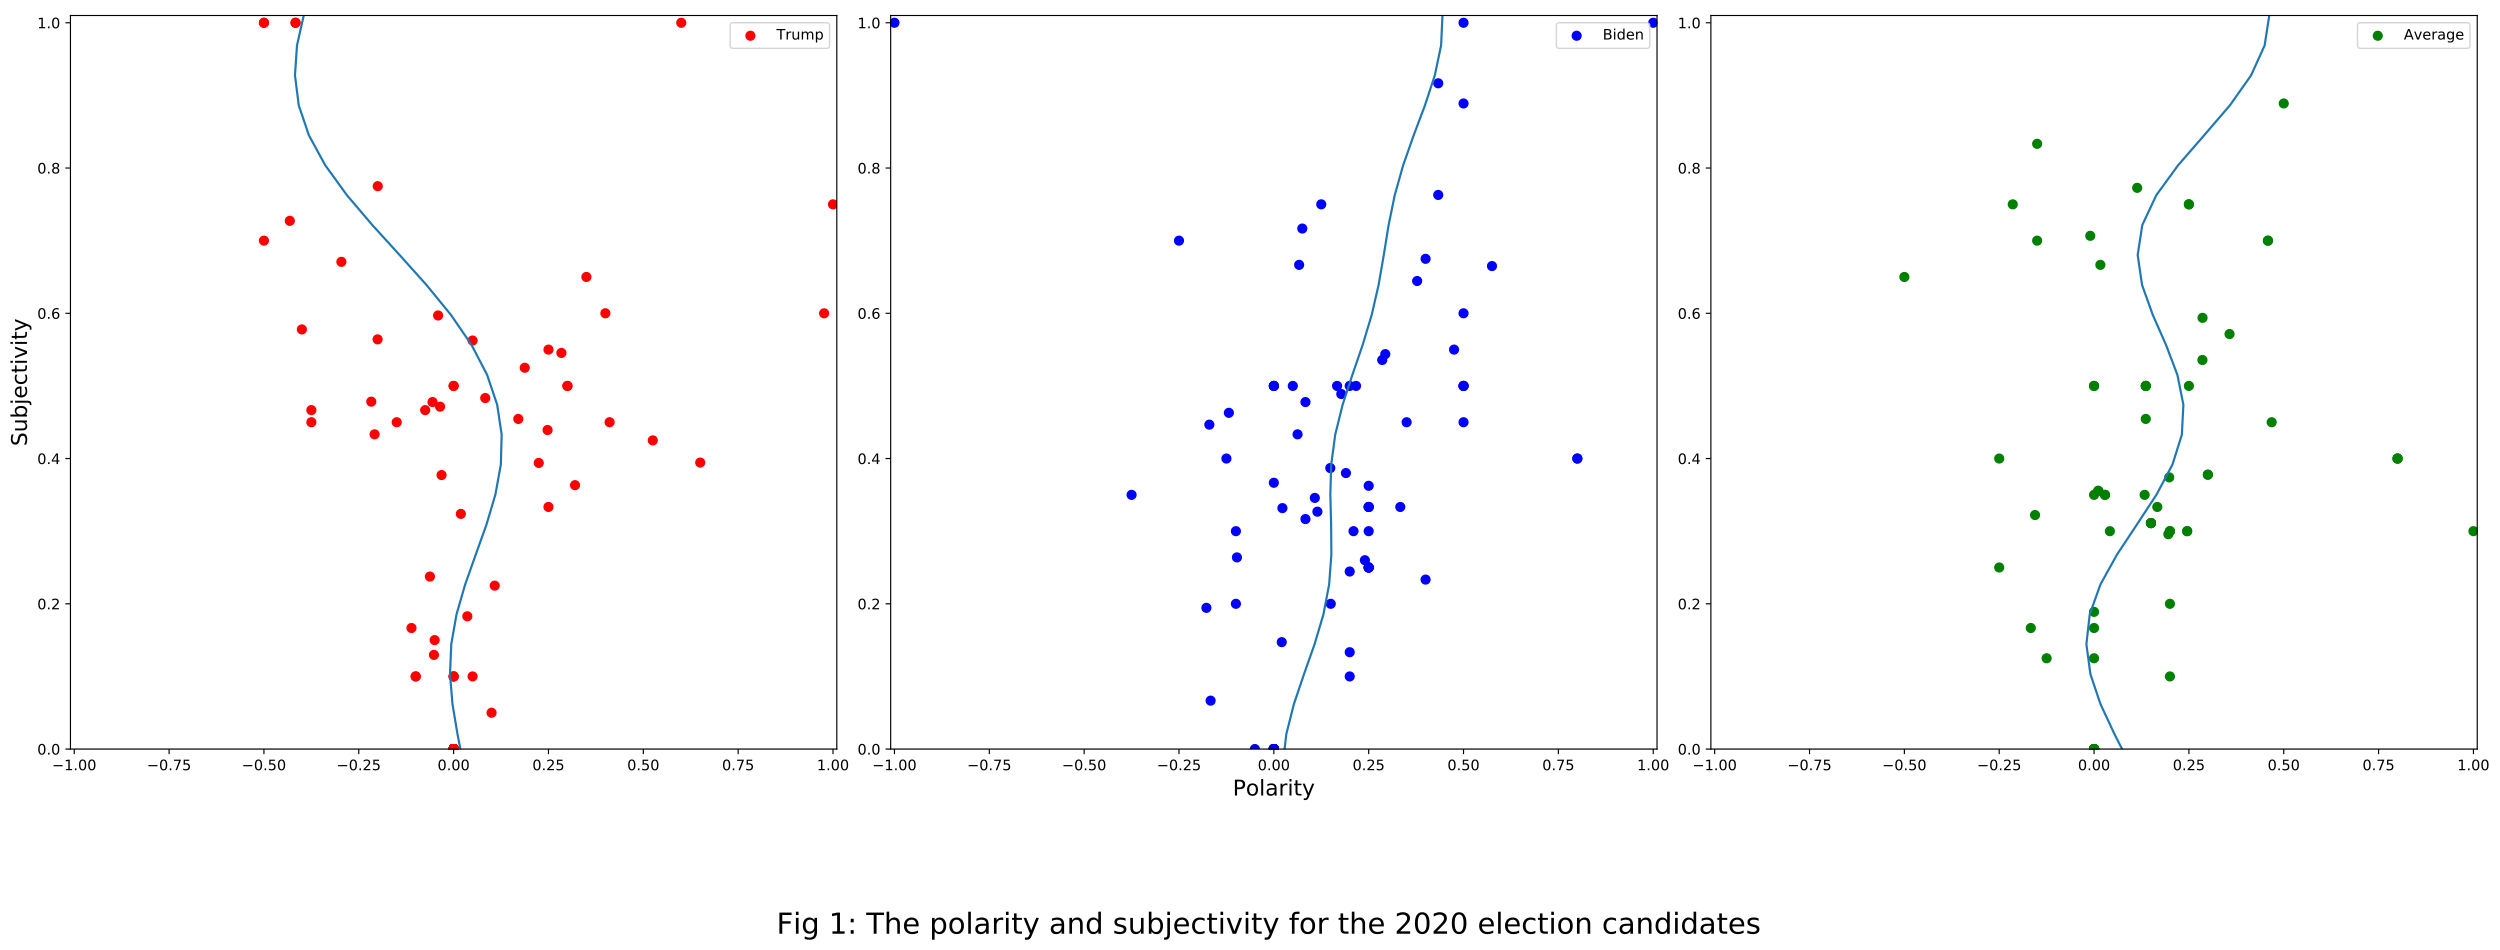 <?xml version="1.0" encoding="utf-8" standalone="no"?>
<!DOCTYPE svg PUBLIC "-//W3C//DTD SVG 1.1//EN"
  "http://www.w3.org/Graphics/SVG/1.1/DTD/svg11.dtd">
<!-- Created with matplotlib (https://matplotlib.org/) -->
<svg height="655.759pt" version="1.1" viewBox="0 0 1725.36 655.759" width="1725.36pt" xmlns="http://www.w3.org/2000/svg" xmlns:xlink="http://www.w3.org/1999/xlink">
 <defs>
  <style type="text/css">
*{stroke-linecap:butt;stroke-linejoin:round;}
  </style>
 </defs>
 <g id="figure_1">
  <g id="patch_1">
   <path d="M 0 655.759 
L 1725.36 655.759 
L 1725.36 0 
L 0 0 
z
" style="fill:#ffffff;"/>
  </g>
  <g id="axes_1">
   <g id="patch_2">
    <path d="M 48.62 516.96 
L 577.512 516.96 
L 577.512 10.7 
L 48.62 10.7 
z
" style="fill:#ffffff;"/>
   </g>
   <g id="PathCollection_1">
    <defs>
     <path d="M 0 3 
C 0.796 3 1.559 2.684 2.121 2.121 
C 2.684 1.559 3 0.796 3 0 
C 3 -0.796 2.684 -1.559 2.121 -2.121 
C 1.559 -2.684 0.796 -3 0 -3 
C -0.796 -3 -1.559 -2.684 -2.121 -2.121 
C -2.684 -1.559 -3 -0.796 -3 0 
C -3 0.796 -2.684 1.559 -2.121 2.121 
C -1.559 2.684 -0.796 3 0 3 
z
" id="md126a0f063" style="stroke:#ff0000;"/>
    </defs>
    <g clip-path="url(#pfdf87ca7e0)">
     <use style="fill:#ff0000;stroke:#ff0000;" x="450.526" xlink:href="#md126a0f063" y="303.93"/>
     <use style="fill:#ff0000;stroke:#ff0000;" x="396.851" xlink:href="#md126a0f063" y="334.84"/>
     <use style="fill:#ff0000;stroke:#ff0000;" x="568.757" xlink:href="#md126a0f063" y="216.211"/>
     <use style="fill:#ff0000;stroke:#ff0000;" x="313.066" xlink:href="#md126a0f063" y="516.96"/>
     <use style="fill:#ff0000;stroke:#ff0000;" x="387.449" xlink:href="#md126a0f063" y="243.552"/>
     <use style="fill:#ff0000;stroke:#ff0000;" x="260.601" xlink:href="#md126a0f063" y="234.211"/>
     <use style="fill:#ff0000;stroke:#ff0000;" x="313.066" xlink:href="#md126a0f063" y="516.96"/>
     <use style="fill:#ff0000;stroke:#ff0000;" x="313.066" xlink:href="#md126a0f063" y="516.96"/>
     <use style="fill:#ff0000;stroke:#ff0000;" x="313.066" xlink:href="#md126a0f063" y="516.96"/>
     <use style="fill:#ff0000;stroke:#ff0000;" x="313.066" xlink:href="#md126a0f063" y="516.96"/>
     <use style="fill:#ff0000;stroke:#ff0000;" x="283.974" xlink:href="#md126a0f063" y="433.419"/>
     <use style="fill:#ff0000;stroke:#ff0000;" x="286.883" xlink:href="#md126a0f063" y="466.835"/>
     <use style="fill:#ff0000;stroke:#ff0000;" x="334.885" xlink:href="#md126a0f063" y="274.69"/>
     <use style="fill:#ff0000;stroke:#ff0000;" x="313.066" xlink:href="#md126a0f063" y="516.96"/>
     <use style="fill:#ff0000;stroke:#ff0000;" x="391.614" xlink:href="#md126a0f063" y="266.336"/>
     <use style="fill:#ff0000;stroke:#ff0000;" x="313.066" xlink:href="#md126a0f063" y="516.96"/>
     <use style="fill:#ff0000;stroke:#ff0000;" x="313.066" xlink:href="#md126a0f063" y="266.336"/>
     <use style="fill:#ff0000;stroke:#ff0000;" x="293.429" xlink:href="#md126a0f063" y="283.044"/>
     <use style="fill:#ff0000;stroke:#ff0000;" x="378.523" xlink:href="#md126a0f063" y="349.877"/>
     <use style="fill:#ff0000;stroke:#ff0000;" x="200.004" xlink:href="#md126a0f063" y="152.416"/>
     <use style="fill:#ff0000;stroke:#ff0000;" x="273.792" xlink:href="#md126a0f063" y="291.399"/>
     <use style="fill:#ff0000;stroke:#ff0000;" x="203.971" xlink:href="#md126a0f063" y="15.712"/>
     <use style="fill:#ff0000;stroke:#ff0000;" x="391.614" xlink:href="#md126a0f063" y="266.336"/>
     <use style="fill:#ff0000;stroke:#ff0000;" x="404.706" xlink:href="#md126a0f063" y="191.149"/>
     <use style="fill:#ff0000;stroke:#ff0000;" x="313.066" xlink:href="#md126a0f063" y="516.96"/>
     <use style="fill:#ff0000;stroke:#ff0000;" x="313.066" xlink:href="#md126a0f063" y="516.96"/>
     <use style="fill:#ff0000;stroke:#ff0000;" x="258.519" xlink:href="#md126a0f063" y="299.753"/>
     <use style="fill:#ff0000;stroke:#ff0000;" x="470.163" xlink:href="#md126a0f063" y="15.712"/>
     <use style="fill:#ff0000;stroke:#ff0000;" x="182.152" xlink:href="#md126a0f063" y="166.087"/>
     <use style="fill:#ff0000;stroke:#ff0000;" x="339.249" xlink:href="#md126a0f063" y="491.898"/>
     <use style="fill:#ff0000;stroke:#ff0000;" x="313.066" xlink:href="#md126a0f063" y="516.96"/>
     <use style="fill:#ff0000;stroke:#ff0000;" x="313.066" xlink:href="#md126a0f063" y="516.96"/>
     <use style="fill:#ff0000;stroke:#ff0000;" x="304.735" xlink:href="#md126a0f063" y="327.853"/>
     <use style="fill:#ff0000;stroke:#ff0000;" x="326.158" xlink:href="#md126a0f063" y="235.008"/>
     <use style="fill:#ff0000;stroke:#ff0000;" x="296.702" xlink:href="#md126a0f063" y="397.914"/>
     <use style="fill:#ff0000;stroke:#ff0000;" x="326.158" xlink:href="#md126a0f063" y="466.835"/>
     <use style="fill:#ff0000;stroke:#ff0000;" x="313.066" xlink:href="#md126a0f063" y="516.96"/>
     <use style="fill:#ff0000;stroke:#ff0000;" x="313.066" xlink:href="#md126a0f063" y="516.96"/>
     <use style="fill:#ff0000;stroke:#ff0000;" x="313.066" xlink:href="#md126a0f063" y="516.96"/>
     <use style="fill:#ff0000;stroke:#ff0000;" x="260.701" xlink:href="#md126a0f063" y="128.493"/>
     <use style="fill:#ff0000;stroke:#ff0000;" x="298.52" xlink:href="#md126a0f063" y="277.475"/>
     <use style="fill:#ff0000;stroke:#ff0000;" x="313.066" xlink:href="#md126a0f063" y="516.96"/>
     <use style="fill:#ff0000;stroke:#ff0000;" x="313.066" xlink:href="#md126a0f063" y="466.835"/>
     <use style="fill:#ff0000;stroke:#ff0000;" x="313.066" xlink:href="#md126a0f063" y="516.96"/>
     <use style="fill:#ff0000;stroke:#ff0000;" x="378.523" xlink:href="#md126a0f063" y="241.274"/>
     <use style="fill:#ff0000;stroke:#ff0000;" x="313.066" xlink:href="#md126a0f063" y="516.96"/>
     <use style="fill:#ff0000;stroke:#ff0000;" x="182.152" xlink:href="#md126a0f063" y="15.712"/>
     <use style="fill:#ff0000;stroke:#ff0000;" x="302.355" xlink:href="#md126a0f063" y="217.73"/>
     <use style="fill:#ff0000;stroke:#ff0000;" x="286.883" xlink:href="#md126a0f063" y="466.835"/>
     <use style="fill:#ff0000;stroke:#ff0000;" x="182.152" xlink:href="#md126a0f063" y="15.712"/>
     <use style="fill:#ff0000;stroke:#ff0000;" x="483.254" xlink:href="#md126a0f063" y="319.246"/>
     <use style="fill:#ff0000;stroke:#ff0000;" x="313.066" xlink:href="#md126a0f063" y="516.96"/>
     <use style="fill:#ff0000;stroke:#ff0000;" x="341.431" xlink:href="#md126a0f063" y="404.179"/>
     <use style="fill:#ff0000;stroke:#ff0000;" x="313.066" xlink:href="#md126a0f063" y="466.835"/>
     <use style="fill:#ff0000;stroke:#ff0000;" x="313.066" xlink:href="#md126a0f063" y="516.96"/>
     <use style="fill:#ff0000;stroke:#ff0000;" x="313.066" xlink:href="#md126a0f063" y="466.835"/>
     <use style="fill:#ff0000;stroke:#ff0000;" x="313.066" xlink:href="#md126a0f063" y="516.96"/>
     <use style="fill:#ff0000;stroke:#ff0000;" x="371.829" xlink:href="#md126a0f063" y="319.499"/>
     <use style="fill:#ff0000;stroke:#ff0000;" x="318.053" xlink:href="#md126a0f063" y="354.651"/>
     <use style="fill:#ff0000;stroke:#ff0000;" x="322.521" xlink:href="#md126a0f063" y="425.343"/>
     <use style="fill:#ff0000;stroke:#ff0000;" x="299.49" xlink:href="#md126a0f063" y="451.983"/>
     <use style="fill:#ff0000;stroke:#ff0000;" x="203.971" xlink:href="#md126a0f063" y="15.712"/>
     <use style="fill:#ff0000;stroke:#ff0000;" x="256.228" xlink:href="#md126a0f063" y="277.197"/>
     <use style="fill:#ff0000;stroke:#ff0000;" x="313.066" xlink:href="#md126a0f063" y="516.96"/>
     <use style="fill:#ff0000;stroke:#ff0000;" x="299.975" xlink:href="#md126a0f063" y="441.773"/>
     <use style="fill:#ff0000;stroke:#ff0000;" x="235.609" xlink:href="#md126a0f063" y="180.706"/>
     <use style="fill:#ff0000;stroke:#ff0000;" x="574.894" xlink:href="#md126a0f063" y="141.024"/>
     <use style="fill:#ff0000;stroke:#ff0000;" x="313.066" xlink:href="#md126a0f063" y="516.96"/>
     <use style="fill:#ff0000;stroke:#ff0000;" x="313.066" xlink:href="#md126a0f063" y="516.96"/>
     <use style="fill:#ff0000;stroke:#ff0000;" x="313.066" xlink:href="#md126a0f063" y="516.96"/>
     <use style="fill:#ff0000;stroke:#ff0000;" x="313.066" xlink:href="#md126a0f063" y="516.96"/>
     <use style="fill:#ff0000;stroke:#ff0000;" x="420.706" xlink:href="#md126a0f063" y="291.399"/>
     <use style="fill:#ff0000;stroke:#ff0000;" x="362.159" xlink:href="#md126a0f063" y="253.805"/>
     <use style="fill:#ff0000;stroke:#ff0000;" x="214.881" xlink:href="#md126a0f063" y="283.044"/>
     <use style="fill:#ff0000;stroke:#ff0000;" x="303.715" xlink:href="#md126a0f063" y="280.658"/>
     <use style="fill:#ff0000;stroke:#ff0000;" x="313.066" xlink:href="#md126a0f063" y="516.96"/>
     <use style="fill:#ff0000;stroke:#ff0000;" x="313.066" xlink:href="#md126a0f063" y="516.96"/>
     <use style="fill:#ff0000;stroke:#ff0000;" x="313.066" xlink:href="#md126a0f063" y="516.96"/>
     <use style="fill:#ff0000;stroke:#ff0000;" x="313.066" xlink:href="#md126a0f063" y="516.96"/>
     <use style="fill:#ff0000;stroke:#ff0000;" x="313.066" xlink:href="#md126a0f063" y="516.96"/>
     <use style="fill:#ff0000;stroke:#ff0000;" x="313.066" xlink:href="#md126a0f063" y="516.96"/>
     <use style="fill:#ff0000;stroke:#ff0000;" x="313.066" xlink:href="#md126a0f063" y="516.96"/>
     <use style="fill:#ff0000;stroke:#ff0000;" x="313.066" xlink:href="#md126a0f063" y="516.96"/>
     <use style="fill:#ff0000;stroke:#ff0000;" x="313.066" xlink:href="#md126a0f063" y="516.96"/>
     <use style="fill:#ff0000;stroke:#ff0000;" x="357.696" xlink:href="#md126a0f063" y="289.12"/>
     <use style="fill:#ff0000;stroke:#ff0000;" x="313.066" xlink:href="#md126a0f063" y="516.96"/>
     <use style="fill:#ff0000;stroke:#ff0000;" x="313.066" xlink:href="#md126a0f063" y="516.96"/>
     <use style="fill:#ff0000;stroke:#ff0000;" x="313.066" xlink:href="#md126a0f063" y="516.96"/>
     <use style="fill:#ff0000;stroke:#ff0000;" x="417.797" xlink:href="#md126a0f063" y="216.211"/>
     <use style="fill:#ff0000;stroke:#ff0000;" x="208.335" xlink:href="#md126a0f063" y="227.35"/>
     <use style="fill:#ff0000;stroke:#ff0000;" x="313.066" xlink:href="#md126a0f063" y="516.96"/>
     <use style="fill:#ff0000;stroke:#ff0000;" x="313.066" xlink:href="#md126a0f063" y="516.96"/>
     <use style="fill:#ff0000;stroke:#ff0000;" x="313.066" xlink:href="#md126a0f063" y="516.96"/>
     <use style="fill:#ff0000;stroke:#ff0000;" x="313.066" xlink:href="#md126a0f063" y="516.96"/>
     <use style="fill:#ff0000;stroke:#ff0000;" x="313.066" xlink:href="#md126a0f063" y="516.96"/>
     <use style="fill:#ff0000;stroke:#ff0000;" x="214.881" xlink:href="#md126a0f063" y="291.399"/>
     <use style="fill:#ff0000;stroke:#ff0000;" x="313.066" xlink:href="#md126a0f063" y="266.336"/>
     <use style="fill:#ff0000;stroke:#ff0000;" x="313.066" xlink:href="#md126a0f063" y="516.96"/>
     <use style="fill:#ff0000;stroke:#ff0000;" x="377.9" xlink:href="#md126a0f063" y="296.769"/>
     <use style="fill:#ff0000;stroke:#ff0000;" x="313.066" xlink:href="#md126a0f063" y="516.96"/>
    </g>
   </g>
   <g id="matplotlib.axis_1">
    <g id="xtick_1">
     <g id="line2d_1">
      <defs>
       <path d="M 0 0 
L 0 3.5 
" id="me104683aea" style="stroke:#000000;stroke-width:0.8;"/>
      </defs>
      <g>
       <use style="stroke:#000000;stroke-width:0.8;" x="51.239" xlink:href="#me104683aea" y="516.96"/>
      </g>
     </g>
     <g id="text_1">
      <!-- −1.00 -->
      <defs>
       <path d="M 10.594 35.5 
L 73.188 35.5 
L 73.188 27.203 
L 10.594 27.203 
z
" id="DejaVuSans-8722"/>
       <path d="M 12.406 8.297 
L 28.516 8.297 
L 28.516 63.922 
L 10.984 60.406 
L 10.984 69.391 
L 28.422 72.906 
L 38.281 72.906 
L 38.281 8.297 
L 54.391 8.297 
L 54.391 0 
L 12.406 0 
z
" id="DejaVuSans-49"/>
       <path d="M 10.688 12.406 
L 21 12.406 
L 21 0 
L 10.688 0 
z
" id="DejaVuSans-46"/>
       <path d="M 31.781 66.406 
Q 24.172 66.406 20.328 58.906 
Q 16.5 51.422 16.5 36.375 
Q 16.5 21.391 20.328 13.891 
Q 24.172 6.391 31.781 6.391 
Q 39.453 6.391 43.281 13.891 
Q 47.125 21.391 47.125 36.375 
Q 47.125 51.422 43.281 58.906 
Q 39.453 66.406 31.781 66.406 
z
M 31.781 74.219 
Q 44.047 74.219 50.516 64.516 
Q 56.984 54.828 56.984 36.375 
Q 56.984 17.969 50.516 8.266 
Q 44.047 -1.422 31.781 -1.422 
Q 19.531 -1.422 13.062 8.266 
Q 6.594 17.969 6.594 36.375 
Q 6.594 54.828 13.062 64.516 
Q 19.531 74.219 31.781 74.219 
z
" id="DejaVuSans-48"/>
      </defs>
      <g transform="translate(35.916 531.558)scale(0.1 -0.1)">
       <use xlink:href="#DejaVuSans-8722"/>
       <use x="83.789" xlink:href="#DejaVuSans-49"/>
       <use x="147.412" xlink:href="#DejaVuSans-46"/>
       <use x="179.199" xlink:href="#DejaVuSans-48"/>
       <use x="242.822" xlink:href="#DejaVuSans-48"/>
      </g>
     </g>
    </g>
    <g id="xtick_2">
     <g id="line2d_2">
      <g>
       <use style="stroke:#000000;stroke-width:0.8;" x="116.695" xlink:href="#me104683aea" y="516.96"/>
      </g>
     </g>
     <g id="text_2">
      <!-- −0.75 -->
      <defs>
       <path d="M 8.203 72.906 
L 55.078 72.906 
L 55.078 68.703 
L 28.609 0 
L 18.312 0 
L 43.219 64.594 
L 8.203 64.594 
z
" id="DejaVuSans-55"/>
       <path d="M 10.797 72.906 
L 49.516 72.906 
L 49.516 64.594 
L 19.828 64.594 
L 19.828 46.734 
Q 21.969 47.469 24.109 47.828 
Q 26.266 48.188 28.422 48.188 
Q 40.625 48.188 47.75 41.5 
Q 54.891 34.812 54.891 23.391 
Q 54.891 11.625 47.562 5.094 
Q 40.234 -1.422 26.906 -1.422 
Q 22.312 -1.422 17.547 -0.641 
Q 12.797 0.141 7.719 1.703 
L 7.719 11.625 
Q 12.109 9.234 16.797 8.062 
Q 21.484 6.891 26.703 6.891 
Q 35.156 6.891 40.078 11.328 
Q 45.016 15.766 45.016 23.391 
Q 45.016 31 40.078 35.438 
Q 35.156 39.891 26.703 39.891 
Q 22.75 39.891 18.812 39.016 
Q 14.891 38.141 10.797 36.281 
z
" id="DejaVuSans-53"/>
      </defs>
      <g transform="translate(101.373 531.558)scale(0.1 -0.1)">
       <use xlink:href="#DejaVuSans-8722"/>
       <use x="83.789" xlink:href="#DejaVuSans-48"/>
       <use x="147.412" xlink:href="#DejaVuSans-46"/>
       <use x="179.199" xlink:href="#DejaVuSans-55"/>
       <use x="242.822" xlink:href="#DejaVuSans-53"/>
      </g>
     </g>
    </g>
    <g id="xtick_3">
     <g id="line2d_3">
      <g>
       <use style="stroke:#000000;stroke-width:0.8;" x="182.152" xlink:href="#me104683aea" y="516.96"/>
      </g>
     </g>
     <g id="text_3">
      <!-- −0.50 -->
      <g transform="translate(166.83 531.558)scale(0.1 -0.1)">
       <use xlink:href="#DejaVuSans-8722"/>
       <use x="83.789" xlink:href="#DejaVuSans-48"/>
       <use x="147.412" xlink:href="#DejaVuSans-46"/>
       <use x="179.199" xlink:href="#DejaVuSans-53"/>
       <use x="242.822" xlink:href="#DejaVuSans-48"/>
      </g>
     </g>
    </g>
    <g id="xtick_4">
     <g id="line2d_4">
      <g>
       <use style="stroke:#000000;stroke-width:0.8;" x="247.609" xlink:href="#me104683aea" y="516.96"/>
      </g>
     </g>
     <g id="text_4">
      <!-- −0.25 -->
      <defs>
       <path d="M 19.188 8.297 
L 53.609 8.297 
L 53.609 0 
L 7.328 0 
L 7.328 8.297 
Q 12.938 14.109 22.625 23.891 
Q 32.328 33.688 34.812 36.531 
Q 39.547 41.844 41.422 45.531 
Q 43.312 49.219 43.312 52.781 
Q 43.312 58.594 39.234 62.25 
Q 35.156 65.922 28.609 65.922 
Q 23.969 65.922 18.812 64.312 
Q 13.672 62.703 7.812 59.422 
L 7.812 69.391 
Q 13.766 71.781 18.938 73 
Q 24.125 74.219 28.422 74.219 
Q 39.75 74.219 46.484 68.547 
Q 53.219 62.891 53.219 53.422 
Q 53.219 48.922 51.531 44.891 
Q 49.859 40.875 45.406 35.406 
Q 44.188 33.984 37.641 27.219 
Q 31.109 20.453 19.188 8.297 
z
" id="DejaVuSans-50"/>
      </defs>
      <g transform="translate(232.287 531.558)scale(0.1 -0.1)">
       <use xlink:href="#DejaVuSans-8722"/>
       <use x="83.789" xlink:href="#DejaVuSans-48"/>
       <use x="147.412" xlink:href="#DejaVuSans-46"/>
       <use x="179.199" xlink:href="#DejaVuSans-50"/>
       <use x="242.822" xlink:href="#DejaVuSans-53"/>
      </g>
     </g>
    </g>
    <g id="xtick_5">
     <g id="line2d_5">
      <g>
       <use style="stroke:#000000;stroke-width:0.8;" x="313.066" xlink:href="#me104683aea" y="516.96"/>
      </g>
     </g>
     <g id="text_5">
      <!-- 0.00 -->
      <g transform="translate(301.933 531.558)scale(0.1 -0.1)">
       <use xlink:href="#DejaVuSans-48"/>
       <use x="63.623" xlink:href="#DejaVuSans-46"/>
       <use x="95.41" xlink:href="#DejaVuSans-48"/>
       <use x="159.033" xlink:href="#DejaVuSans-48"/>
      </g>
     </g>
    </g>
    <g id="xtick_6">
     <g id="line2d_6">
      <g>
       <use style="stroke:#000000;stroke-width:0.8;" x="378.523" xlink:href="#me104683aea" y="516.96"/>
      </g>
     </g>
     <g id="text_6">
      <!-- 0.25 -->
      <g transform="translate(367.39 531.558)scale(0.1 -0.1)">
       <use xlink:href="#DejaVuSans-48"/>
       <use x="63.623" xlink:href="#DejaVuSans-46"/>
       <use x="95.41" xlink:href="#DejaVuSans-50"/>
       <use x="159.033" xlink:href="#DejaVuSans-53"/>
      </g>
     </g>
    </g>
    <g id="xtick_7">
     <g id="line2d_7">
      <g>
       <use style="stroke:#000000;stroke-width:0.8;" x="443.98" xlink:href="#me104683aea" y="516.96"/>
      </g>
     </g>
     <g id="text_7">
      <!-- 0.50 -->
      <g transform="translate(432.847 531.558)scale(0.1 -0.1)">
       <use xlink:href="#DejaVuSans-48"/>
       <use x="63.623" xlink:href="#DejaVuSans-46"/>
       <use x="95.41" xlink:href="#DejaVuSans-53"/>
       <use x="159.033" xlink:href="#DejaVuSans-48"/>
      </g>
     </g>
    </g>
    <g id="xtick_8">
     <g id="line2d_8">
      <g>
       <use style="stroke:#000000;stroke-width:0.8;" x="509.437" xlink:href="#me104683aea" y="516.96"/>
      </g>
     </g>
     <g id="text_8">
      <!-- 0.75 -->
      <g transform="translate(498.304 531.558)scale(0.1 -0.1)">
       <use xlink:href="#DejaVuSans-48"/>
       <use x="63.623" xlink:href="#DejaVuSans-46"/>
       <use x="95.41" xlink:href="#DejaVuSans-55"/>
       <use x="159.033" xlink:href="#DejaVuSans-53"/>
      </g>
     </g>
    </g>
    <g id="xtick_9">
     <g id="line2d_9">
      <g>
       <use style="stroke:#000000;stroke-width:0.8;" x="574.894" xlink:href="#me104683aea" y="516.96"/>
      </g>
     </g>
     <g id="text_9">
      <!-- 1.00 -->
      <g transform="translate(563.761 531.558)scale(0.1 -0.1)">
       <use xlink:href="#DejaVuSans-49"/>
       <use x="63.623" xlink:href="#DejaVuSans-46"/>
       <use x="95.41" xlink:href="#DejaVuSans-48"/>
       <use x="159.033" xlink:href="#DejaVuSans-48"/>
      </g>
     </g>
    </g>
   </g>
   <g id="matplotlib.axis_2">
    <g id="ytick_1">
     <g id="line2d_10">
      <defs>
       <path d="M 0 0 
L -3.5 0 
" id="m0bcbc56106" style="stroke:#000000;stroke-width:0.8;"/>
      </defs>
      <g>
       <use style="stroke:#000000;stroke-width:0.8;" x="48.62" xlink:href="#m0bcbc56106" y="516.96"/>
      </g>
     </g>
     <g id="text_10">
      <!-- 0.0 -->
      <g transform="translate(25.717 520.759)scale(0.1 -0.1)">
       <use xlink:href="#DejaVuSans-48"/>
       <use x="63.623" xlink:href="#DejaVuSans-46"/>
       <use x="95.41" xlink:href="#DejaVuSans-48"/>
      </g>
     </g>
    </g>
    <g id="ytick_2">
     <g id="line2d_11">
      <g>
       <use style="stroke:#000000;stroke-width:0.8;" x="48.62" xlink:href="#m0bcbc56106" y="416.71"/>
      </g>
     </g>
     <g id="text_11">
      <!-- 0.2 -->
      <g transform="translate(25.717 420.51)scale(0.1 -0.1)">
       <use xlink:href="#DejaVuSans-48"/>
       <use x="63.623" xlink:href="#DejaVuSans-46"/>
       <use x="95.41" xlink:href="#DejaVuSans-50"/>
      </g>
     </g>
    </g>
    <g id="ytick_3">
     <g id="line2d_12">
      <g>
       <use style="stroke:#000000;stroke-width:0.8;" x="48.62" xlink:href="#m0bcbc56106" y="316.461"/>
      </g>
     </g>
     <g id="text_12">
      <!-- 0.4 -->
      <defs>
       <path d="M 37.797 64.312 
L 12.891 25.391 
L 37.797 25.391 
z
M 35.203 72.906 
L 47.609 72.906 
L 47.609 25.391 
L 58.016 25.391 
L 58.016 17.188 
L 47.609 17.188 
L 47.609 0 
L 37.797 0 
L 37.797 17.188 
L 4.891 17.188 
L 4.891 26.703 
z
" id="DejaVuSans-52"/>
      </defs>
      <g transform="translate(25.717 320.26)scale(0.1 -0.1)">
       <use xlink:href="#DejaVuSans-48"/>
       <use x="63.623" xlink:href="#DejaVuSans-46"/>
       <use x="95.41" xlink:href="#DejaVuSans-52"/>
      </g>
     </g>
    </g>
    <g id="ytick_4">
     <g id="line2d_13">
      <g>
       <use style="stroke:#000000;stroke-width:0.8;" x="48.62" xlink:href="#m0bcbc56106" y="216.211"/>
      </g>
     </g>
     <g id="text_13">
      <!-- 0.6 -->
      <defs>
       <path d="M 33.016 40.375 
Q 26.375 40.375 22.484 35.828 
Q 18.609 31.297 18.609 23.391 
Q 18.609 15.531 22.484 10.953 
Q 26.375 6.391 33.016 6.391 
Q 39.656 6.391 43.531 10.953 
Q 47.406 15.531 47.406 23.391 
Q 47.406 31.297 43.531 35.828 
Q 39.656 40.375 33.016 40.375 
z
M 52.594 71.297 
L 52.594 62.312 
Q 48.875 64.062 45.094 64.984 
Q 41.312 65.922 37.594 65.922 
Q 27.828 65.922 22.672 59.328 
Q 17.531 52.734 16.797 39.406 
Q 19.672 43.656 24.016 45.922 
Q 28.375 48.188 33.594 48.188 
Q 44.578 48.188 50.953 41.516 
Q 57.328 34.859 57.328 23.391 
Q 57.328 12.156 50.688 5.359 
Q 44.047 -1.422 33.016 -1.422 
Q 20.359 -1.422 13.672 8.266 
Q 6.984 17.969 6.984 36.375 
Q 6.984 53.656 15.188 63.938 
Q 23.391 74.219 37.203 74.219 
Q 40.922 74.219 44.703 73.484 
Q 48.484 72.75 52.594 71.297 
z
" id="DejaVuSans-54"/>
      </defs>
      <g transform="translate(25.717 220.011)scale(0.1 -0.1)">
       <use xlink:href="#DejaVuSans-48"/>
       <use x="63.623" xlink:href="#DejaVuSans-46"/>
       <use x="95.41" xlink:href="#DejaVuSans-54"/>
      </g>
     </g>
    </g>
    <g id="ytick_5">
     <g id="line2d_14">
      <g>
       <use style="stroke:#000000;stroke-width:0.8;" x="48.62" xlink:href="#m0bcbc56106" y="115.962"/>
      </g>
     </g>
     <g id="text_14">
      <!-- 0.8 -->
      <defs>
       <path d="M 31.781 34.625 
Q 24.75 34.625 20.719 30.859 
Q 16.703 27.094 16.703 20.516 
Q 16.703 13.922 20.719 10.156 
Q 24.75 6.391 31.781 6.391 
Q 38.812 6.391 42.859 10.172 
Q 46.922 13.969 46.922 20.516 
Q 46.922 27.094 42.891 30.859 
Q 38.875 34.625 31.781 34.625 
z
M 21.922 38.812 
Q 15.578 40.375 12.031 44.719 
Q 8.5 49.078 8.5 55.328 
Q 8.5 64.062 14.719 69.141 
Q 20.953 74.219 31.781 74.219 
Q 42.672 74.219 48.875 69.141 
Q 55.078 64.062 55.078 55.328 
Q 55.078 49.078 51.531 44.719 
Q 48 40.375 41.703 38.812 
Q 48.828 37.156 52.797 32.312 
Q 56.781 27.484 56.781 20.516 
Q 56.781 9.906 50.312 4.234 
Q 43.844 -1.422 31.781 -1.422 
Q 19.734 -1.422 13.25 4.234 
Q 6.781 9.906 6.781 20.516 
Q 6.781 27.484 10.781 32.312 
Q 14.797 37.156 21.922 38.812 
z
M 18.312 54.391 
Q 18.312 48.734 21.844 45.562 
Q 25.391 42.391 31.781 42.391 
Q 38.141 42.391 41.719 45.562 
Q 45.312 48.734 45.312 54.391 
Q 45.312 60.062 41.719 63.234 
Q 38.141 66.406 31.781 66.406 
Q 25.391 66.406 21.844 63.234 
Q 18.312 60.062 18.312 54.391 
z
" id="DejaVuSans-56"/>
      </defs>
      <g transform="translate(25.717 119.761)scale(0.1 -0.1)">
       <use xlink:href="#DejaVuSans-48"/>
       <use x="63.623" xlink:href="#DejaVuSans-46"/>
       <use x="95.41" xlink:href="#DejaVuSans-56"/>
      </g>
     </g>
    </g>
    <g id="ytick_6">
     <g id="line2d_15">
      <g>
       <use style="stroke:#000000;stroke-width:0.8;" x="48.62" xlink:href="#m0bcbc56106" y="15.712"/>
      </g>
     </g>
     <g id="text_15">
      <!-- 1.0 -->
      <g transform="translate(25.717 19.512)scale(0.1 -0.1)">
       <use xlink:href="#DejaVuSans-49"/>
       <use x="63.623" xlink:href="#DejaVuSans-46"/>
       <use x="95.41" xlink:href="#DejaVuSans-48"/>
      </g>
     </g>
    </g>
    <g id="text_16">
     <!-- Subjectivity -->
     <defs>
      <path d="M 53.516 70.516 
L 53.516 60.891 
Q 47.906 63.578 42.922 64.891 
Q 37.938 66.219 33.297 66.219 
Q 25.25 66.219 20.875 63.094 
Q 16.5 59.969 16.5 54.203 
Q 16.5 49.359 19.406 46.891 
Q 22.312 44.438 30.422 42.922 
L 36.375 41.703 
Q 47.406 39.594 52.656 34.297 
Q 57.906 29 57.906 20.125 
Q 57.906 9.516 50.797 4.047 
Q 43.703 -1.422 29.984 -1.422 
Q 24.812 -1.422 18.969 -0.25 
Q 13.141 0.922 6.891 3.219 
L 6.891 13.375 
Q 12.891 10.016 18.656 8.297 
Q 24.422 6.594 29.984 6.594 
Q 38.422 6.594 43.016 9.906 
Q 47.609 13.234 47.609 19.391 
Q 47.609 24.75 44.312 27.781 
Q 41.016 30.812 33.5 32.328 
L 27.484 33.5 
Q 16.453 35.688 11.516 40.375 
Q 6.594 45.062 6.594 53.422 
Q 6.594 63.094 13.406 68.656 
Q 20.219 74.219 32.172 74.219 
Q 37.312 74.219 42.625 73.281 
Q 47.953 72.359 53.516 70.516 
z
" id="DejaVuSans-83"/>
      <path d="M 8.5 21.578 
L 8.5 54.688 
L 17.484 54.688 
L 17.484 21.922 
Q 17.484 14.156 20.5 10.266 
Q 23.531 6.391 29.594 6.391 
Q 36.859 6.391 41.078 11.031 
Q 45.312 15.672 45.312 23.688 
L 45.312 54.688 
L 54.297 54.688 
L 54.297 0 
L 45.312 0 
L 45.312 8.406 
Q 42.047 3.422 37.719 1 
Q 33.406 -1.422 27.688 -1.422 
Q 18.266 -1.422 13.375 4.438 
Q 8.5 10.297 8.5 21.578 
z
M 31.109 56 
z
" id="DejaVuSans-117"/>
      <path d="M 48.688 27.297 
Q 48.688 37.203 44.609 42.844 
Q 40.531 48.484 33.406 48.484 
Q 26.266 48.484 22.188 42.844 
Q 18.109 37.203 18.109 27.297 
Q 18.109 17.391 22.188 11.75 
Q 26.266 6.109 33.406 6.109 
Q 40.531 6.109 44.609 11.75 
Q 48.688 17.391 48.688 27.297 
z
M 18.109 46.391 
Q 20.953 51.266 25.266 53.625 
Q 29.594 56 35.594 56 
Q 45.562 56 51.781 48.094 
Q 58.016 40.188 58.016 27.297 
Q 58.016 14.406 51.781 6.484 
Q 45.562 -1.422 35.594 -1.422 
Q 29.594 -1.422 25.266 0.953 
Q 20.953 3.328 18.109 8.203 
L 18.109 0 
L 9.078 0 
L 9.078 75.984 
L 18.109 75.984 
z
" id="DejaVuSans-98"/>
      <path d="M 9.422 54.688 
L 18.406 54.688 
L 18.406 -0.984 
Q 18.406 -11.422 14.422 -16.109 
Q 10.453 -20.797 1.609 -20.797 
L -1.812 -20.797 
L -1.812 -13.188 
L 0.594 -13.188 
Q 5.719 -13.188 7.562 -10.812 
Q 9.422 -8.453 9.422 -0.984 
z
M 9.422 75.984 
L 18.406 75.984 
L 18.406 64.594 
L 9.422 64.594 
z
" id="DejaVuSans-106"/>
      <path d="M 56.203 29.594 
L 56.203 25.203 
L 14.891 25.203 
Q 15.484 15.922 20.484 11.062 
Q 25.484 6.203 34.422 6.203 
Q 39.594 6.203 44.453 7.469 
Q 49.312 8.734 54.109 11.281 
L 54.109 2.781 
Q 49.266 0.734 44.188 -0.344 
Q 39.109 -1.422 33.891 -1.422 
Q 20.797 -1.422 13.156 6.188 
Q 5.516 13.812 5.516 26.812 
Q 5.516 40.234 12.766 48.109 
Q 20.016 56 32.328 56 
Q 43.359 56 49.781 48.891 
Q 56.203 41.797 56.203 29.594 
z
M 47.219 32.234 
Q 47.125 39.594 43.094 43.984 
Q 39.062 48.391 32.422 48.391 
Q 24.906 48.391 20.391 44.141 
Q 15.875 39.891 15.188 32.172 
z
" id="DejaVuSans-101"/>
      <path d="M 48.781 52.594 
L 48.781 44.188 
Q 44.969 46.297 41.141 47.344 
Q 37.312 48.391 33.406 48.391 
Q 24.656 48.391 19.812 42.844 
Q 14.984 37.312 14.984 27.297 
Q 14.984 17.281 19.812 11.734 
Q 24.656 6.203 33.406 6.203 
Q 37.312 6.203 41.141 7.25 
Q 44.969 8.297 48.781 10.406 
L 48.781 2.094 
Q 45.016 0.344 40.984 -0.531 
Q 36.969 -1.422 32.422 -1.422 
Q 20.062 -1.422 12.781 6.344 
Q 5.516 14.109 5.516 27.297 
Q 5.516 40.672 12.859 48.328 
Q 20.219 56 33.016 56 
Q 37.156 56 41.109 55.141 
Q 45.062 54.297 48.781 52.594 
z
" id="DejaVuSans-99"/>
      <path d="M 18.312 70.219 
L 18.312 54.688 
L 36.812 54.688 
L 36.812 47.703 
L 18.312 47.703 
L 18.312 18.016 
Q 18.312 11.328 20.141 9.422 
Q 21.969 7.516 27.594 7.516 
L 36.812 7.516 
L 36.812 0 
L 27.594 0 
Q 17.188 0 13.234 3.875 
Q 9.281 7.766 9.281 18.016 
L 9.281 47.703 
L 2.688 47.703 
L 2.688 54.688 
L 9.281 54.688 
L 9.281 70.219 
z
" id="DejaVuSans-116"/>
      <path d="M 9.422 54.688 
L 18.406 54.688 
L 18.406 0 
L 9.422 0 
z
M 9.422 75.984 
L 18.406 75.984 
L 18.406 64.594 
L 9.422 64.594 
z
" id="DejaVuSans-105"/>
      <path d="M 2.984 54.688 
L 12.5 54.688 
L 29.594 8.797 
L 46.688 54.688 
L 56.203 54.688 
L 35.688 0 
L 23.484 0 
z
" id="DejaVuSans-118"/>
      <path d="M 32.172 -5.078 
Q 28.375 -14.844 24.75 -17.812 
Q 21.141 -20.797 15.094 -20.797 
L 7.906 -20.797 
L 7.906 -13.281 
L 13.188 -13.281 
Q 16.891 -13.281 18.938 -11.516 
Q 21 -9.766 23.484 -3.219 
L 25.094 0.875 
L 2.984 54.688 
L 12.5 54.688 
L 29.594 11.922 
L 46.688 54.688 
L 56.203 54.688 
z
" id="DejaVuSans-121"/>
     </defs>
     <g transform="translate(18.598 307.854)rotate(-90)scale(0.15 -0.15)">
      <use xlink:href="#DejaVuSans-83"/>
      <use x="63.477" xlink:href="#DejaVuSans-117"/>
      <use x="126.855" xlink:href="#DejaVuSans-98"/>
      <use x="190.332" xlink:href="#DejaVuSans-106"/>
      <use x="218.115" xlink:href="#DejaVuSans-101"/>
      <use x="279.639" xlink:href="#DejaVuSans-99"/>
      <use x="334.619" xlink:href="#DejaVuSans-116"/>
      <use x="373.828" xlink:href="#DejaVuSans-105"/>
      <use x="401.611" xlink:href="#DejaVuSans-118"/>
      <use x="460.791" xlink:href="#DejaVuSans-105"/>
      <use x="488.574" xlink:href="#DejaVuSans-116"/>
      <use x="527.783" xlink:href="#DejaVuSans-121"/>
     </g>
    </g>
   </g>
   <g id="line2d_16">
    <path clip-path="url(#pfdf87ca7e0)" d="M 312.27 656.759 
L 313.677 651.274 
L 318.629 630.61 
L 322.555 609.947 
L 324.821 589.283 
L 325.029 568.619 
L 323.179 547.956 
L 319.765 527.292 
L 315.73 506.628 
L 312.279 485.964 
L 310.576 465.301 
L 311.432 444.637 
L 315.067 423.973 
L 321.042 403.31 
L 328.37 382.646 
L 335.757 361.982 
L 341.888 341.319 
L 345.645 320.655 
L 346.218 299.991 
L 343.123 279.328 
L 336.161 258.664 
L 325.405 238 
L 311.225 217.337 
L 294.332 196.673 
L 275.799 176.009 
L 256.991 155.346 
L 239.404 134.682 
L 224.437 114.018 
L 213.165 93.355 
L 206.187 72.691 
L 203.58 52.027 
L 204.96 31.364 
L 209.618 10.7 
" style="fill:none;stroke:#1f77b4;stroke-linecap:square;stroke-width:1.5;"/>
   </g>
   <g id="patch_3">
    <path d="M 48.62 516.96 
L 48.62 10.7 
" style="fill:none;stroke:#000000;stroke-linecap:square;stroke-linejoin:miter;stroke-width:0.8;"/>
   </g>
   <g id="patch_4">
    <path d="M 577.512 516.96 
L 577.512 10.7 
" style="fill:none;stroke:#000000;stroke-linecap:square;stroke-linejoin:miter;stroke-width:0.8;"/>
   </g>
   <g id="patch_5">
    <path d="M 48.62 516.96 
L 577.512 516.96 
" style="fill:none;stroke:#000000;stroke-linecap:square;stroke-linejoin:miter;stroke-width:0.8;"/>
   </g>
   <g id="patch_6">
    <path d="M 48.62 10.7 
L 577.512 10.7 
" style="fill:none;stroke:#000000;stroke-linecap:square;stroke-linejoin:miter;stroke-width:0.8;"/>
   </g>
   <g id="legend_1">
    <g id="patch_7">
     <path d="M 505.889 33.378 
L 570.512 33.378 
Q 572.512 33.378 572.512 31.378 
L 572.512 17.7 
Q 572.512 15.7 570.512 15.7 
L 505.889 15.7 
Q 503.889 15.7 503.889 17.7 
L 503.889 31.378 
Q 503.889 33.378 505.889 33.378 
z
" style="fill:#ffffff;opacity:0.8;stroke:#cccccc;stroke-linejoin:miter;"/>
    </g>
    <g id="PathCollection_2">
     <g>
      <use style="fill:#ff0000;stroke:#ff0000;" x="517.889" xlink:href="#md126a0f063" y="24.673"/>
     </g>
    </g>
    <g id="text_17">
     <!-- Trump -->
     <defs>
      <path d="M -0.297 72.906 
L 61.375 72.906 
L 61.375 64.594 
L 35.5 64.594 
L 35.5 0 
L 25.594 0 
L 25.594 64.594 
L -0.297 64.594 
z
" id="DejaVuSans-84"/>
      <path d="M 41.109 46.297 
Q 39.594 47.172 37.812 47.578 
Q 36.031 48 33.891 48 
Q 26.266 48 22.188 43.047 
Q 18.109 38.094 18.109 28.812 
L 18.109 0 
L 9.078 0 
L 9.078 54.688 
L 18.109 54.688 
L 18.109 46.188 
Q 20.953 51.172 25.484 53.578 
Q 30.031 56 36.531 56 
Q 37.453 56 38.578 55.875 
Q 39.703 55.766 41.062 55.516 
z
" id="DejaVuSans-114"/>
      <path d="M 52 44.188 
Q 55.375 50.25 60.062 53.125 
Q 64.75 56 71.094 56 
Q 79.641 56 84.281 50.016 
Q 88.922 44.047 88.922 33.016 
L 88.922 0 
L 79.891 0 
L 79.891 32.719 
Q 79.891 40.578 77.094 44.375 
Q 74.312 48.188 68.609 48.188 
Q 61.625 48.188 57.562 43.547 
Q 53.516 38.922 53.516 30.906 
L 53.516 0 
L 44.484 0 
L 44.484 32.719 
Q 44.484 40.625 41.703 44.406 
Q 38.922 48.188 33.109 48.188 
Q 26.219 48.188 22.156 43.531 
Q 18.109 38.875 18.109 30.906 
L 18.109 0 
L 9.078 0 
L 9.078 54.688 
L 18.109 54.688 
L 18.109 46.188 
Q 21.188 51.219 25.484 53.609 
Q 29.781 56 35.688 56 
Q 41.656 56 45.828 52.969 
Q 50 49.953 52 44.188 
z
" id="DejaVuSans-109"/>
      <path d="M 18.109 8.203 
L 18.109 -20.797 
L 9.078 -20.797 
L 9.078 54.688 
L 18.109 54.688 
L 18.109 46.391 
Q 20.953 51.266 25.266 53.625 
Q 29.594 56 35.594 56 
Q 45.562 56 51.781 48.094 
Q 58.016 40.188 58.016 27.297 
Q 58.016 14.406 51.781 6.484 
Q 45.562 -1.422 35.594 -1.422 
Q 29.594 -1.422 25.266 0.953 
Q 20.953 3.328 18.109 8.203 
z
M 48.688 27.297 
Q 48.688 37.203 44.609 42.844 
Q 40.531 48.484 33.406 48.484 
Q 26.266 48.484 22.188 42.844 
Q 18.109 37.203 18.109 27.297 
Q 18.109 17.391 22.188 11.75 
Q 26.266 6.109 33.406 6.109 
Q 40.531 6.109 44.609 11.75 
Q 48.688 17.391 48.688 27.297 
z
" id="DejaVuSans-112"/>
     </defs>
     <g transform="translate(535.889 27.298)scale(0.1 -0.1)">
      <use xlink:href="#DejaVuSans-84"/>
      <use x="60.865" xlink:href="#DejaVuSans-114"/>
      <use x="101.979" xlink:href="#DejaVuSans-117"/>
      <use x="165.357" xlink:href="#DejaVuSans-109"/>
      <use x="262.77" xlink:href="#DejaVuSans-112"/>
     </g>
    </g>
   </g>
  </g>
  <g id="axes_2">
   <g id="patch_8">
    <path d="M 614.687 516.96 
L 1143.579 516.96 
L 1143.579 10.7 
L 614.687 10.7 
z
" style="fill:#ffffff;"/>
   </g>
   <g id="PathCollection_3">
    <defs>
     <path d="M 0 3 
C 0.796 3 1.559 2.684 2.121 2.121 
C 2.684 1.559 3 0.796 3 0 
C 3 -0.796 2.684 -1.559 2.121 -2.121 
C 1.559 -2.684 0.796 -3 0 -3 
C -0.796 -3 -1.559 -2.684 -2.121 -2.121 
C -2.684 -1.559 -3 -0.796 -3 0 
C -3 0.796 -2.684 1.559 -2.121 2.121 
C -1.559 2.684 -0.796 3 0 3 
z
" id="m6ffd62442e" style="stroke:#0000ff;"/>
    </defs>
    <g clip-path="url(#p2948c85fa7)">
     <use style="fill:#0000ff;stroke:#0000ff;" x="944.59" xlink:href="#m6ffd62442e" y="349.877"/>
     <use style="fill:#0000ff;stroke:#0000ff;" x="907.398" xlink:href="#m6ffd62442e" y="343.612"/>
     <use style="fill:#0000ff;stroke:#0000ff;" x="879.133" xlink:href="#m6ffd62442e" y="516.96"/>
     <use style="fill:#0000ff;stroke:#0000ff;" x="1010.047" xlink:href="#m6ffd62442e" y="216.211"/>
     <use style="fill:#0000ff;stroke:#0000ff;" x="879.133" xlink:href="#m6ffd62442e" y="516.96"/>
     <use style="fill:#0000ff;stroke:#0000ff;" x="992.591" xlink:href="#m6ffd62442e" y="57.483"/>
     <use style="fill:#0000ff;stroke:#0000ff;" x="879.133" xlink:href="#m6ffd62442e" y="516.96"/>
     <use style="fill:#0000ff;stroke:#0000ff;" x="879.133" xlink:href="#m6ffd62442e" y="516.96"/>
     <use style="fill:#0000ff;stroke:#0000ff;" x="879.133" xlink:href="#m6ffd62442e" y="516.96"/>
     <use style="fill:#0000ff;stroke:#0000ff;" x="1010.047" xlink:href="#m6ffd62442e" y="15.712"/>
     <use style="fill:#0000ff;stroke:#0000ff;" x="879.133" xlink:href="#m6ffd62442e" y="516.96"/>
     <use style="fill:#0000ff;stroke:#0000ff;" x="925.68" xlink:href="#m6ffd62442e" y="271.906"/>
     <use style="fill:#0000ff;stroke:#0000ff;" x="944.59" xlink:href="#m6ffd62442e" y="349.877"/>
     <use style="fill:#0000ff;stroke:#0000ff;" x="780.947" xlink:href="#m6ffd62442e" y="341.523"/>
     <use style="fill:#0000ff;stroke:#0000ff;" x="944.59" xlink:href="#m6ffd62442e" y="349.877"/>
     <use style="fill:#0000ff;stroke:#0000ff;" x="853.677" xlink:href="#m6ffd62442e" y="384.686"/>
     <use style="fill:#0000ff;stroke:#0000ff;" x="900.952" xlink:href="#m6ffd62442e" y="358.232"/>
     <use style="fill:#0000ff;stroke:#0000ff;" x="918.407" xlink:href="#m6ffd62442e" y="416.71"/>
     <use style="fill:#0000ff;stroke:#0000ff;" x="983.864" xlink:href="#m6ffd62442e" y="178.618"/>
     <use style="fill:#0000ff;stroke:#0000ff;" x="832.586" xlink:href="#m6ffd62442e" y="419.495"/>
     <use style="fill:#0000ff;stroke:#0000ff;" x="1140.96" xlink:href="#m6ffd62442e" y="15.712"/>
     <use style="fill:#0000ff;stroke:#0000ff;" x="1029.684" xlink:href="#m6ffd62442e" y="183.63"/>
     <use style="fill:#0000ff;stroke:#0000ff;" x="879.133" xlink:href="#m6ffd62442e" y="516.96"/>
     <use style="fill:#0000ff;stroke:#0000ff;" x="879.133" xlink:href="#m6ffd62442e" y="516.96"/>
     <use style="fill:#0000ff;stroke:#0000ff;" x="956.045" xlink:href="#m6ffd62442e" y="244.407"/>
     <use style="fill:#0000ff;stroke:#0000ff;" x="934.117" xlink:href="#m6ffd62442e" y="366.586"/>
     <use style="fill:#0000ff;stroke:#0000ff;" x="848.101" xlink:href="#m6ffd62442e" y="284.901"/>
     <use style="fill:#0000ff;stroke:#0000ff;" x="922.771" xlink:href="#m6ffd62442e" y="266.336"/>
     <use style="fill:#0000ff;stroke:#0000ff;" x="983.864" xlink:href="#m6ffd62442e" y="400.002"/>
     <use style="fill:#0000ff;stroke:#0000ff;" x="879.133" xlink:href="#m6ffd62442e" y="516.96"/>
     <use style="fill:#0000ff;stroke:#0000ff;" x="1010.047" xlink:href="#m6ffd62442e" y="71.407"/>
     <use style="fill:#0000ff;stroke:#0000ff;" x="992.591" xlink:href="#m6ffd62442e" y="134.527"/>
     <use style="fill:#0000ff;stroke:#0000ff;" x="879.133" xlink:href="#m6ffd62442e" y="516.96"/>
     <use style="fill:#0000ff;stroke:#0000ff;" x="944.59" xlink:href="#m6ffd62442e" y="391.648"/>
     <use style="fill:#0000ff;stroke:#0000ff;" x="1088.595" xlink:href="#m6ffd62442e" y="316.461"/>
     <use style="fill:#0000ff;stroke:#0000ff;" x="879.133" xlink:href="#m6ffd62442e" y="516.96"/>
     <use style="fill:#0000ff;stroke:#0000ff;" x="966.409" xlink:href="#m6ffd62442e" y="349.877"/>
     <use style="fill:#0000ff;stroke:#0000ff;" x="944.59" xlink:href="#m6ffd62442e" y="391.648"/>
     <use style="fill:#0000ff;stroke:#0000ff;" x="909.194" xlink:href="#m6ffd62442e" y="353.126"/>
     <use style="fill:#0000ff;stroke:#0000ff;" x="879.133" xlink:href="#m6ffd62442e" y="516.96"/>
     <use style="fill:#0000ff;stroke:#0000ff;" x="813.676" xlink:href="#m6ffd62442e" y="166.087"/>
     <use style="fill:#0000ff;stroke:#0000ff;" x="879.133" xlink:href="#m6ffd62442e" y="516.96"/>
     <use style="fill:#0000ff;stroke:#0000ff;" x="944.59" xlink:href="#m6ffd62442e" y="391.648"/>
     <use style="fill:#0000ff;stroke:#0000ff;" x="879.133" xlink:href="#m6ffd62442e" y="516.96"/>
     <use style="fill:#0000ff;stroke:#0000ff;" x="879.133" xlink:href="#m6ffd62442e" y="266.336"/>
     <use style="fill:#0000ff;stroke:#0000ff;" x="884.588" xlink:href="#m6ffd62442e" y="443.165"/>
     <use style="fill:#0000ff;stroke:#0000ff;" x="1010.047" xlink:href="#m6ffd62442e" y="266.336"/>
     <use style="fill:#0000ff;stroke:#0000ff;" x="879.133" xlink:href="#m6ffd62442e" y="516.96"/>
     <use style="fill:#0000ff;stroke:#0000ff;" x="911.861" xlink:href="#m6ffd62442e" y="141.024"/>
     <use style="fill:#0000ff;stroke:#0000ff;" x="944.59" xlink:href="#m6ffd62442e" y="366.586"/>
     <use style="fill:#0000ff;stroke:#0000ff;" x="944.59" xlink:href="#m6ffd62442e" y="391.648"/>
     <use style="fill:#0000ff;stroke:#0000ff;" x="879.133" xlink:href="#m6ffd62442e" y="266.336"/>
     <use style="fill:#0000ff;stroke:#0000ff;" x="879.133" xlink:href="#m6ffd62442e" y="516.96"/>
     <use style="fill:#0000ff;stroke:#0000ff;" x="892.224" xlink:href="#m6ffd62442e" y="266.336"/>
     <use style="fill:#0000ff;stroke:#0000ff;" x="879.133" xlink:href="#m6ffd62442e" y="516.96"/>
     <use style="fill:#0000ff;stroke:#0000ff;" x="896.588" xlink:href="#m6ffd62442e" y="182.795"/>
     <use style="fill:#0000ff;stroke:#0000ff;" x="879.133" xlink:href="#m6ffd62442e" y="516.96"/>
     <use style="fill:#0000ff;stroke:#0000ff;" x="879.133" xlink:href="#m6ffd62442e" y="516.96"/>
     <use style="fill:#0000ff;stroke:#0000ff;" x="879.133" xlink:href="#m6ffd62442e" y="516.96"/>
     <use style="fill:#0000ff;stroke:#0000ff;" x="931.498" xlink:href="#m6ffd62442e" y="394.433"/>
     <use style="fill:#0000ff;stroke:#0000ff;" x="879.133" xlink:href="#m6ffd62442e" y="516.96"/>
     <use style="fill:#0000ff;stroke:#0000ff;" x="935.862" xlink:href="#m6ffd62442e" y="266.336"/>
     <use style="fill:#0000ff;stroke:#0000ff;" x="846.404" xlink:href="#m6ffd62442e" y="316.461"/>
     <use style="fill:#0000ff;stroke:#0000ff;" x="879.133" xlink:href="#m6ffd62442e" y="516.96"/>
     <use style="fill:#0000ff;stroke:#0000ff;" x="617.305" xlink:href="#m6ffd62442e" y="15.712"/>
     <use style="fill:#0000ff;stroke:#0000ff;" x="898.77" xlink:href="#m6ffd62442e" y="157.733"/>
     <use style="fill:#0000ff;stroke:#0000ff;" x="879.133" xlink:href="#m6ffd62442e" y="516.96"/>
     <use style="fill:#0000ff;stroke:#0000ff;" x="879.133" xlink:href="#m6ffd62442e" y="516.96"/>
     <use style="fill:#0000ff;stroke:#0000ff;" x="1010.047" xlink:href="#m6ffd62442e" y="291.399"/>
     <use style="fill:#0000ff;stroke:#0000ff;" x="834.622" xlink:href="#m6ffd62442e" y="293.069"/>
     <use style="fill:#0000ff;stroke:#0000ff;" x="1088.595" xlink:href="#m6ffd62442e" y="316.461"/>
     <use style="fill:#0000ff;stroke:#0000ff;" x="931.498" xlink:href="#m6ffd62442e" y="266.336"/>
     <use style="fill:#0000ff;stroke:#0000ff;" x="900.952" xlink:href="#m6ffd62442e" y="277.475"/>
     <use style="fill:#0000ff;stroke:#0000ff;" x="918.095" xlink:href="#m6ffd62442e" y="323.025"/>
     <use style="fill:#0000ff;stroke:#0000ff;" x="879.133" xlink:href="#m6ffd62442e" y="516.96"/>
     <use style="fill:#0000ff;stroke:#0000ff;" x="944.59" xlink:href="#m6ffd62442e" y="335.258"/>
     <use style="fill:#0000ff;stroke:#0000ff;" x="879.133" xlink:href="#m6ffd62442e" y="516.96"/>
     <use style="fill:#0000ff;stroke:#0000ff;" x="879.133" xlink:href="#m6ffd62442e" y="266.336"/>
     <use style="fill:#0000ff;stroke:#0000ff;" x="879.133" xlink:href="#m6ffd62442e" y="516.96"/>
     <use style="fill:#0000ff;stroke:#0000ff;" x="879.133" xlink:href="#m6ffd62442e" y="516.96"/>
     <use style="fill:#0000ff;stroke:#0000ff;" x="885.055" xlink:href="#m6ffd62442e" y="350.673"/>
     <use style="fill:#0000ff;stroke:#0000ff;" x="895.497" xlink:href="#m6ffd62442e" y="299.753"/>
     <use style="fill:#0000ff;stroke:#0000ff;" x="953.941" xlink:href="#m6ffd62442e" y="248.435"/>
     <use style="fill:#0000ff;stroke:#0000ff;" x="970.772" xlink:href="#m6ffd62442e" y="291.399"/>
     <use style="fill:#0000ff;stroke:#0000ff;" x="879.133" xlink:href="#m6ffd62442e" y="333.169"/>
     <use style="fill:#0000ff;stroke:#0000ff;" x="931.498" xlink:href="#m6ffd62442e" y="466.835"/>
     <use style="fill:#0000ff;stroke:#0000ff;" x="879.133" xlink:href="#m6ffd62442e" y="516.96"/>
     <use style="fill:#0000ff;stroke:#0000ff;" x="1010.047" xlink:href="#m6ffd62442e" y="266.336"/>
     <use style="fill:#0000ff;stroke:#0000ff;" x="866.041" xlink:href="#m6ffd62442e" y="516.96"/>
     <use style="fill:#0000ff;stroke:#0000ff;" x="879.133" xlink:href="#m6ffd62442e" y="516.96"/>
     <use style="fill:#0000ff;stroke:#0000ff;" x="879.133" xlink:href="#m6ffd62442e" y="516.96"/>
     <use style="fill:#0000ff;stroke:#0000ff;" x="1003.501" xlink:href="#m6ffd62442e" y="241.274"/>
     <use style="fill:#0000ff;stroke:#0000ff;" x="978.045" xlink:href="#m6ffd62442e" y="193.934"/>
     <use style="fill:#0000ff;stroke:#0000ff;" x="928.88" xlink:href="#m6ffd62442e" y="326.486"/>
     <use style="fill:#0000ff;stroke:#0000ff;" x="835.495" xlink:href="#m6ffd62442e" y="483.543"/>
     <use style="fill:#0000ff;stroke:#0000ff;" x="852.95" xlink:href="#m6ffd62442e" y="416.71"/>
     <use style="fill:#0000ff;stroke:#0000ff;" x="852.95" xlink:href="#m6ffd62442e" y="366.586"/>
     <use style="fill:#0000ff;stroke:#0000ff;" x="1010.047" xlink:href="#m6ffd62442e" y="266.336"/>
     <use style="fill:#0000ff;stroke:#0000ff;" x="941.971" xlink:href="#m6ffd62442e" y="386.636"/>
     <use style="fill:#0000ff;stroke:#0000ff;" x="931.498" xlink:href="#m6ffd62442e" y="450.127"/>
    </g>
   </g>
   <g id="matplotlib.axis_3">
    <g id="xtick_10">
     <g id="line2d_17">
      <g>
       <use style="stroke:#000000;stroke-width:0.8;" x="617.305" xlink:href="#me104683aea" y="516.96"/>
      </g>
     </g>
     <g id="text_18">
      <!-- −1.00 -->
      <g transform="translate(601.983 531.558)scale(0.1 -0.1)">
       <use xlink:href="#DejaVuSans-8722"/>
       <use x="83.789" xlink:href="#DejaVuSans-49"/>
       <use x="147.412" xlink:href="#DejaVuSans-46"/>
       <use x="179.199" xlink:href="#DejaVuSans-48"/>
       <use x="242.822" xlink:href="#DejaVuSans-48"/>
      </g>
     </g>
    </g>
    <g id="xtick_11">
     <g id="line2d_18">
      <g>
       <use style="stroke:#000000;stroke-width:0.8;" x="682.762" xlink:href="#me104683aea" y="516.96"/>
      </g>
     </g>
     <g id="text_19">
      <!-- −0.75 -->
      <g transform="translate(667.439 531.558)scale(0.1 -0.1)">
       <use xlink:href="#DejaVuSans-8722"/>
       <use x="83.789" xlink:href="#DejaVuSans-48"/>
       <use x="147.412" xlink:href="#DejaVuSans-46"/>
       <use x="179.199" xlink:href="#DejaVuSans-55"/>
       <use x="242.822" xlink:href="#DejaVuSans-53"/>
      </g>
     </g>
    </g>
    <g id="xtick_12">
     <g id="line2d_19">
      <g>
       <use style="stroke:#000000;stroke-width:0.8;" x="748.219" xlink:href="#me104683aea" y="516.96"/>
      </g>
     </g>
     <g id="text_20">
      <!-- −0.50 -->
      <g transform="translate(732.896 531.558)scale(0.1 -0.1)">
       <use xlink:href="#DejaVuSans-8722"/>
       <use x="83.789" xlink:href="#DejaVuSans-48"/>
       <use x="147.412" xlink:href="#DejaVuSans-46"/>
       <use x="179.199" xlink:href="#DejaVuSans-53"/>
       <use x="242.822" xlink:href="#DejaVuSans-48"/>
      </g>
     </g>
    </g>
    <g id="xtick_13">
     <g id="line2d_20">
      <g>
       <use style="stroke:#000000;stroke-width:0.8;" x="813.676" xlink:href="#me104683aea" y="516.96"/>
      </g>
     </g>
     <g id="text_21">
      <!-- −0.25 -->
      <g transform="translate(798.353 531.558)scale(0.1 -0.1)">
       <use xlink:href="#DejaVuSans-8722"/>
       <use x="83.789" xlink:href="#DejaVuSans-48"/>
       <use x="147.412" xlink:href="#DejaVuSans-46"/>
       <use x="179.199" xlink:href="#DejaVuSans-50"/>
       <use x="242.822" xlink:href="#DejaVuSans-53"/>
      </g>
     </g>
    </g>
    <g id="xtick_14">
     <g id="line2d_21">
      <g>
       <use style="stroke:#000000;stroke-width:0.8;" x="879.133" xlink:href="#me104683aea" y="516.96"/>
      </g>
     </g>
     <g id="text_22">
      <!-- 0.00 -->
      <g transform="translate(868 531.558)scale(0.1 -0.1)">
       <use xlink:href="#DejaVuSans-48"/>
       <use x="63.623" xlink:href="#DejaVuSans-46"/>
       <use x="95.41" xlink:href="#DejaVuSans-48"/>
       <use x="159.033" xlink:href="#DejaVuSans-48"/>
      </g>
     </g>
    </g>
    <g id="xtick_15">
     <g id="line2d_22">
      <g>
       <use style="stroke:#000000;stroke-width:0.8;" x="944.59" xlink:href="#me104683aea" y="516.96"/>
      </g>
     </g>
     <g id="text_23">
      <!-- 0.25 -->
      <g transform="translate(933.457 531.558)scale(0.1 -0.1)">
       <use xlink:href="#DejaVuSans-48"/>
       <use x="63.623" xlink:href="#DejaVuSans-46"/>
       <use x="95.41" xlink:href="#DejaVuSans-50"/>
       <use x="159.033" xlink:href="#DejaVuSans-53"/>
      </g>
     </g>
    </g>
    <g id="xtick_16">
     <g id="line2d_23">
      <g>
       <use style="stroke:#000000;stroke-width:0.8;" x="1010.047" xlink:href="#me104683aea" y="516.96"/>
      </g>
     </g>
     <g id="text_24">
      <!-- 0.50 -->
      <g transform="translate(998.914 531.558)scale(0.1 -0.1)">
       <use xlink:href="#DejaVuSans-48"/>
       <use x="63.623" xlink:href="#DejaVuSans-46"/>
       <use x="95.41" xlink:href="#DejaVuSans-53"/>
       <use x="159.033" xlink:href="#DejaVuSans-48"/>
      </g>
     </g>
    </g>
    <g id="xtick_17">
     <g id="line2d_24">
      <g>
       <use style="stroke:#000000;stroke-width:0.8;" x="1075.503" xlink:href="#me104683aea" y="516.96"/>
      </g>
     </g>
     <g id="text_25">
      <!-- 0.75 -->
      <g transform="translate(1064.371 531.558)scale(0.1 -0.1)">
       <use xlink:href="#DejaVuSans-48"/>
       <use x="63.623" xlink:href="#DejaVuSans-46"/>
       <use x="95.41" xlink:href="#DejaVuSans-55"/>
       <use x="159.033" xlink:href="#DejaVuSans-53"/>
      </g>
     </g>
    </g>
    <g id="xtick_18">
     <g id="line2d_25">
      <g>
       <use style="stroke:#000000;stroke-width:0.8;" x="1140.96" xlink:href="#me104683aea" y="516.96"/>
      </g>
     </g>
     <g id="text_26">
      <!-- 1.00 -->
      <g transform="translate(1129.828 531.558)scale(0.1 -0.1)">
       <use xlink:href="#DejaVuSans-49"/>
       <use x="63.623" xlink:href="#DejaVuSans-46"/>
       <use x="95.41" xlink:href="#DejaVuSans-48"/>
       <use x="159.033" xlink:href="#DejaVuSans-48"/>
      </g>
     </g>
    </g>
    <g id="text_27">
     <!-- Polarity -->
     <defs>
      <path d="M 19.672 64.797 
L 19.672 37.406 
L 32.078 37.406 
Q 38.969 37.406 42.719 40.969 
Q 46.484 44.531 46.484 51.125 
Q 46.484 57.672 42.719 61.234 
Q 38.969 64.797 32.078 64.797 
z
M 9.812 72.906 
L 32.078 72.906 
Q 44.344 72.906 50.609 67.359 
Q 56.891 61.812 56.891 51.125 
Q 56.891 40.328 50.609 34.812 
Q 44.344 29.297 32.078 29.297 
L 19.672 29.297 
L 19.672 0 
L 9.812 0 
z
" id="DejaVuSans-80"/>
      <path d="M 30.609 48.391 
Q 23.391 48.391 19.188 42.75 
Q 14.984 37.109 14.984 27.297 
Q 14.984 17.484 19.156 11.844 
Q 23.344 6.203 30.609 6.203 
Q 37.797 6.203 41.984 11.859 
Q 46.188 17.531 46.188 27.297 
Q 46.188 37.016 41.984 42.703 
Q 37.797 48.391 30.609 48.391 
z
M 30.609 56 
Q 42.328 56 49.016 48.375 
Q 55.719 40.766 55.719 27.297 
Q 55.719 13.875 49.016 6.219 
Q 42.328 -1.422 30.609 -1.422 
Q 18.844 -1.422 12.172 6.219 
Q 5.516 13.875 5.516 27.297 
Q 5.516 40.766 12.172 48.375 
Q 18.844 56 30.609 56 
z
" id="DejaVuSans-111"/>
      <path d="M 9.422 75.984 
L 18.406 75.984 
L 18.406 0 
L 9.422 0 
z
" id="DejaVuSans-108"/>
      <path d="M 34.281 27.484 
Q 23.391 27.484 19.188 25 
Q 14.984 22.516 14.984 16.5 
Q 14.984 11.719 18.141 8.906 
Q 21.297 6.109 26.703 6.109 
Q 34.188 6.109 38.703 11.406 
Q 43.219 16.703 43.219 25.484 
L 43.219 27.484 
z
M 52.203 31.203 
L 52.203 0 
L 43.219 0 
L 43.219 8.297 
Q 40.141 3.328 35.547 0.953 
Q 30.953 -1.422 24.312 -1.422 
Q 15.922 -1.422 10.953 3.297 
Q 6 8.016 6 15.922 
Q 6 25.141 12.172 29.828 
Q 18.359 34.516 30.609 34.516 
L 43.219 34.516 
L 43.219 35.406 
Q 43.219 41.609 39.141 45 
Q 35.062 48.391 27.688 48.391 
Q 23 48.391 18.547 47.266 
Q 14.109 46.141 10.016 43.891 
L 10.016 52.203 
Q 14.938 54.109 19.578 55.047 
Q 24.219 56 28.609 56 
Q 40.484 56 46.344 49.844 
Q 52.203 43.703 52.203 31.203 
z
" id="DejaVuSans-97"/>
     </defs>
     <g transform="translate(850.799 549.036)scale(0.15 -0.15)">
      <use xlink:href="#DejaVuSans-80"/>
      <use x="60.256" xlink:href="#DejaVuSans-111"/>
      <use x="121.438" xlink:href="#DejaVuSans-108"/>
      <use x="149.221" xlink:href="#DejaVuSans-97"/>
      <use x="210.5" xlink:href="#DejaVuSans-114"/>
      <use x="251.613" xlink:href="#DejaVuSans-105"/>
      <use x="279.396" xlink:href="#DejaVuSans-116"/>
      <use x="318.605" xlink:href="#DejaVuSans-121"/>
     </g>
    </g>
   </g>
   <g id="matplotlib.axis_4">
    <g id="ytick_7">
     <g id="line2d_26">
      <g>
       <use style="stroke:#000000;stroke-width:0.8;" x="614.687" xlink:href="#m0bcbc56106" y="516.96"/>
      </g>
     </g>
     <g id="text_28">
      <!-- 0.0 -->
      <g transform="translate(591.784 520.759)scale(0.1 -0.1)">
       <use xlink:href="#DejaVuSans-48"/>
       <use x="63.623" xlink:href="#DejaVuSans-46"/>
       <use x="95.41" xlink:href="#DejaVuSans-48"/>
      </g>
     </g>
    </g>
    <g id="ytick_8">
     <g id="line2d_27">
      <g>
       <use style="stroke:#000000;stroke-width:0.8;" x="614.687" xlink:href="#m0bcbc56106" y="416.71"/>
      </g>
     </g>
     <g id="text_29">
      <!-- 0.2 -->
      <g transform="translate(591.784 420.51)scale(0.1 -0.1)">
       <use xlink:href="#DejaVuSans-48"/>
       <use x="63.623" xlink:href="#DejaVuSans-46"/>
       <use x="95.41" xlink:href="#DejaVuSans-50"/>
      </g>
     </g>
    </g>
    <g id="ytick_9">
     <g id="line2d_28">
      <g>
       <use style="stroke:#000000;stroke-width:0.8;" x="614.687" xlink:href="#m0bcbc56106" y="316.461"/>
      </g>
     </g>
     <g id="text_30">
      <!-- 0.4 -->
      <g transform="translate(591.784 320.26)scale(0.1 -0.1)">
       <use xlink:href="#DejaVuSans-48"/>
       <use x="63.623" xlink:href="#DejaVuSans-46"/>
       <use x="95.41" xlink:href="#DejaVuSans-52"/>
      </g>
     </g>
    </g>
    <g id="ytick_10">
     <g id="line2d_29">
      <g>
       <use style="stroke:#000000;stroke-width:0.8;" x="614.687" xlink:href="#m0bcbc56106" y="216.211"/>
      </g>
     </g>
     <g id="text_31">
      <!-- 0.6 -->
      <g transform="translate(591.784 220.011)scale(0.1 -0.1)">
       <use xlink:href="#DejaVuSans-48"/>
       <use x="63.623" xlink:href="#DejaVuSans-46"/>
       <use x="95.41" xlink:href="#DejaVuSans-54"/>
      </g>
     </g>
    </g>
    <g id="ytick_11">
     <g id="line2d_30">
      <g>
       <use style="stroke:#000000;stroke-width:0.8;" x="614.687" xlink:href="#m0bcbc56106" y="115.962"/>
      </g>
     </g>
     <g id="text_32">
      <!-- 0.8 -->
      <g transform="translate(591.784 119.761)scale(0.1 -0.1)">
       <use xlink:href="#DejaVuSans-48"/>
       <use x="63.623" xlink:href="#DejaVuSans-46"/>
       <use x="95.41" xlink:href="#DejaVuSans-56"/>
      </g>
     </g>
    </g>
    <g id="ytick_12">
     <g id="line2d_31">
      <g>
       <use style="stroke:#000000;stroke-width:0.8;" x="614.687" xlink:href="#m0bcbc56106" y="15.712"/>
      </g>
     </g>
     <g id="text_33">
      <!-- 1.0 -->
      <g transform="translate(591.784 19.512)scale(0.1 -0.1)">
       <use xlink:href="#DejaVuSans-49"/>
       <use x="63.623" xlink:href="#DejaVuSans-46"/>
       <use x="95.41" xlink:href="#DejaVuSans-48"/>
      </g>
     </g>
    </g>
   </g>
   <g id="line2d_32">
    <path clip-path="url(#p2948c85fa7)" d="M 918.812 656.759 
L 917.251 651.274 
L 910.362 630.61 
L 902.955 609.947 
L 895.803 589.283 
L 889.872 568.619 
L 886.138 547.956 
L 885.345 527.292 
L 887.749 506.628 
L 892.959 485.964 
L 899.938 465.301 
L 907.231 444.637 
L 913.362 423.973 
L 917.304 403.31 
L 918.84 382.646 
L 918.662 361.982 
L 918.123 341.319 
L 918.718 320.655 
L 921.489 299.991 
L 926.612 279.328 
L 933.355 258.664 
L 940.444 238 
L 946.666 217.337 
L 951.428 196.673 
L 955.003 176.009 
L 958.344 155.346 
L 962.574 134.682 
L 968.387 114.018 
L 975.66 93.355 
L 983.428 72.691 
L 990.217 52.027 
L 994.566 31.364 
L 995.514 10.7 
" style="fill:none;stroke:#1f77b4;stroke-linecap:square;stroke-width:1.5;"/>
   </g>
   <g id="patch_9">
    <path d="M 614.687 516.96 
L 614.687 10.7 
" style="fill:none;stroke:#000000;stroke-linecap:square;stroke-linejoin:miter;stroke-width:0.8;"/>
   </g>
   <g id="patch_10">
    <path d="M 1143.579 516.96 
L 1143.579 10.7 
" style="fill:none;stroke:#000000;stroke-linecap:square;stroke-linejoin:miter;stroke-width:0.8;"/>
   </g>
   <g id="patch_11">
    <path d="M 614.687 516.96 
L 1143.579 516.96 
" style="fill:none;stroke:#000000;stroke-linecap:square;stroke-linejoin:miter;stroke-width:0.8;"/>
   </g>
   <g id="patch_12">
    <path d="M 614.687 10.7 
L 1143.579 10.7 
" style="fill:none;stroke:#000000;stroke-linecap:square;stroke-linejoin:miter;stroke-width:0.8;"/>
   </g>
   <g id="legend_2">
    <g id="patch_13">
     <path d="M 1076.101 33.378 
L 1136.579 33.378 
Q 1138.579 33.378 1138.579 31.378 
L 1138.579 17.7 
Q 1138.579 15.7 1136.579 15.7 
L 1076.101 15.7 
Q 1074.101 15.7 1074.101 17.7 
L 1074.101 31.378 
Q 1074.101 33.378 1076.101 33.378 
z
" style="fill:#ffffff;opacity:0.8;stroke:#cccccc;stroke-linejoin:miter;"/>
    </g>
    <g id="PathCollection_4">
     <g>
      <use style="fill:#0000ff;stroke:#0000ff;" x="1088.101" xlink:href="#m6ffd62442e" y="24.673"/>
     </g>
    </g>
    <g id="text_34">
     <!-- Biden -->
     <defs>
      <path d="M 19.672 34.812 
L 19.672 8.109 
L 35.5 8.109 
Q 43.453 8.109 47.281 11.406 
Q 51.125 14.703 51.125 21.484 
Q 51.125 28.328 47.281 31.562 
Q 43.453 34.812 35.5 34.812 
z
M 19.672 64.797 
L 19.672 42.828 
L 34.281 42.828 
Q 41.5 42.828 45.031 45.531 
Q 48.578 48.25 48.578 53.812 
Q 48.578 59.328 45.031 62.062 
Q 41.5 64.797 34.281 64.797 
z
M 9.812 72.906 
L 35.016 72.906 
Q 46.297 72.906 52.391 68.219 
Q 58.5 63.531 58.5 54.891 
Q 58.5 48.188 55.375 44.234 
Q 52.25 40.281 46.188 39.312 
Q 53.469 37.75 57.5 32.781 
Q 61.531 27.828 61.531 20.406 
Q 61.531 10.641 54.891 5.312 
Q 48.25 0 35.984 0 
L 9.812 0 
z
" id="DejaVuSans-66"/>
      <path d="M 45.406 46.391 
L 45.406 75.984 
L 54.391 75.984 
L 54.391 0 
L 45.406 0 
L 45.406 8.203 
Q 42.578 3.328 38.25 0.953 
Q 33.938 -1.422 27.875 -1.422 
Q 17.969 -1.422 11.734 6.484 
Q 5.516 14.406 5.516 27.297 
Q 5.516 40.188 11.734 48.094 
Q 17.969 56 27.875 56 
Q 33.938 56 38.25 53.625 
Q 42.578 51.266 45.406 46.391 
z
M 14.797 27.297 
Q 14.797 17.391 18.875 11.75 
Q 22.953 6.109 30.078 6.109 
Q 37.203 6.109 41.297 11.75 
Q 45.406 17.391 45.406 27.297 
Q 45.406 37.203 41.297 42.844 
Q 37.203 48.484 30.078 48.484 
Q 22.953 48.484 18.875 42.844 
Q 14.797 37.203 14.797 27.297 
z
" id="DejaVuSans-100"/>
      <path d="M 54.891 33.016 
L 54.891 0 
L 45.906 0 
L 45.906 32.719 
Q 45.906 40.484 42.875 44.328 
Q 39.844 48.188 33.797 48.188 
Q 26.516 48.188 22.312 43.547 
Q 18.109 38.922 18.109 30.906 
L 18.109 0 
L 9.078 0 
L 9.078 54.688 
L 18.109 54.688 
L 18.109 46.188 
Q 21.344 51.125 25.703 53.562 
Q 30.078 56 35.797 56 
Q 45.219 56 50.047 50.172 
Q 54.891 44.344 54.891 33.016 
z
" id="DejaVuSans-110"/>
     </defs>
     <g transform="translate(1106.101 27.298)scale(0.1 -0.1)">
      <use xlink:href="#DejaVuSans-66"/>
      <use x="68.604" xlink:href="#DejaVuSans-105"/>
      <use x="96.387" xlink:href="#DejaVuSans-100"/>
      <use x="159.863" xlink:href="#DejaVuSans-101"/>
      <use x="221.387" xlink:href="#DejaVuSans-110"/>
     </g>
    </g>
   </g>
  </g>
  <g id="axes_3">
   <g id="patch_14">
    <path d="M 1180.754 516.96 
L 1709.645 516.96 
L 1709.645 10.7 
L 1180.754 10.7 
z
" style="fill:#ffffff;"/>
   </g>
   <g id="PathCollection_5">
    <defs>
     <path d="M 0 3 
C 0.796 3 1.559 2.684 2.121 2.121 
C 2.684 1.559 3 0.796 3 0 
C 3 -0.796 2.684 -1.559 2.121 -2.121 
C 1.559 -2.684 0.796 -3 0 -3 
C -0.796 -3 -1.559 -2.684 -2.121 -2.121 
C -2.684 -1.559 -3 -0.796 -3 0 
C -3 0.796 -2.684 1.559 -2.121 2.121 
C -1.559 2.684 -0.796 3 0 3 
z
" id="mc34f72b165" style="stroke:#008000;"/>
    </defs>
    <g clip-path="url(#pd59f4e58fc)">
     <use style="fill:#008000;stroke:#008000;" x="1484.474" xlink:href="#mc34f72b165" y="361.016"/>
     <use style="fill:#008000;stroke:#008000;" x="1445.199" xlink:href="#mc34f72b165" y="516.96"/>
     <use style="fill:#008000;stroke:#008000;" x="1488.837" xlink:href="#mc34f72b165" y="349.877"/>
     <use style="fill:#008000;stroke:#008000;" x="1445.199" xlink:href="#mc34f72b165" y="516.96"/>
     <use style="fill:#008000;stroke:#008000;" x="1445.199" xlink:href="#mc34f72b165" y="266.336"/>
     <use style="fill:#008000;stroke:#008000;" x="1445.199" xlink:href="#mc34f72b165" y="516.96"/>
     <use style="fill:#008000;stroke:#008000;" x="1448.109" xlink:href="#mc34f72b165" y="338.739"/>
     <use style="fill:#008000;stroke:#008000;" x="1445.199" xlink:href="#mc34f72b165" y="516.96"/>
     <use style="fill:#008000;stroke:#008000;" x="1445.199" xlink:href="#mc34f72b165" y="516.96"/>
     <use style="fill:#008000;stroke:#008000;" x="1510.656" xlink:href="#mc34f72b165" y="141.024"/>
     <use style="fill:#008000;stroke:#008000;" x="1654.662" xlink:href="#mc34f72b165" y="316.461"/>
     <use style="fill:#008000;stroke:#008000;" x="1445.199" xlink:href="#mc34f72b165" y="516.96"/>
     <use style="fill:#008000;stroke:#008000;" x="1445.199" xlink:href="#mc34f72b165" y="516.96"/>
     <use style="fill:#008000;stroke:#008000;" x="1445.199" xlink:href="#mc34f72b165" y="516.96"/>
     <use style="fill:#008000;stroke:#008000;" x="1452.737" xlink:href="#mc34f72b165" y="341.523"/>
     <use style="fill:#008000;stroke:#008000;" x="1510.656" xlink:href="#mc34f72b165" y="266.336"/>
     <use style="fill:#008000;stroke:#008000;" x="1448.109" xlink:href="#mc34f72b165" y="338.739"/>
     <use style="fill:#008000;stroke:#008000;" x="1445.199" xlink:href="#mc34f72b165" y="516.96"/>
     <use style="fill:#008000;stroke:#008000;" x="1654.662" xlink:href="#mc34f72b165" y="316.461"/>
     <use style="fill:#008000;stroke:#008000;" x="1520.007" xlink:href="#mc34f72b165" y="248.435"/>
     <use style="fill:#008000;stroke:#008000;" x="1497.565" xlink:href="#mc34f72b165" y="416.71"/>
     <use style="fill:#008000;stroke:#008000;" x="1456.109" xlink:href="#mc34f72b165" y="366.586"/>
     <use style="fill:#008000;stroke:#008000;" x="1389.094" xlink:href="#mc34f72b165" y="141.024"/>
     <use style="fill:#008000;stroke:#008000;" x="1445.199" xlink:href="#mc34f72b165" y="516.96"/>
     <use style="fill:#008000;stroke:#008000;" x="1484.474" xlink:href="#mc34f72b165" y="361.016"/>
     <use style="fill:#008000;stroke:#008000;" x="1445.199" xlink:href="#mc34f72b165" y="516.96"/>
     <use style="fill:#008000;stroke:#008000;" x="1509.466" xlink:href="#mc34f72b165" y="366.586"/>
     <use style="fill:#008000;stroke:#008000;" x="1445.199" xlink:href="#mc34f72b165" y="516.96"/>
     <use style="fill:#008000;stroke:#008000;" x="1654.662" xlink:href="#mc34f72b165" y="316.461"/>
     <use style="fill:#008000;stroke:#008000;" x="1445.199" xlink:href="#mc34f72b165" y="516.96"/>
     <use style="fill:#008000;stroke:#008000;" x="1480.11" xlink:href="#mc34f72b165" y="341.523"/>
     <use style="fill:#008000;stroke:#008000;" x="1445.199" xlink:href="#mc34f72b165" y="516.96"/>
     <use style="fill:#008000;stroke:#008000;" x="1480.903" xlink:href="#mc34f72b165" y="266.336"/>
     <use style="fill:#008000;stroke:#008000;" x="1445.199" xlink:href="#mc34f72b165" y="516.96"/>
     <use style="fill:#008000;stroke:#008000;" x="1445.199" xlink:href="#mc34f72b165" y="516.96"/>
     <use style="fill:#008000;stroke:#008000;" x="1510.656" xlink:href="#mc34f72b165" y="141.024"/>
     <use style="fill:#008000;stroke:#008000;" x="1445.199" xlink:href="#mc34f72b165" y="516.96"/>
     <use style="fill:#008000;stroke:#008000;" x="1445.199" xlink:href="#mc34f72b165" y="516.96"/>
     <use style="fill:#008000;stroke:#008000;" x="1496.474" xlink:href="#mc34f72b165" y="368.674"/>
     <use style="fill:#008000;stroke:#008000;" x="1480.903" xlink:href="#mc34f72b165" y="266.336"/>
     <use style="fill:#008000;stroke:#008000;" x="1445.199" xlink:href="#mc34f72b165" y="516.96"/>
     <use style="fill:#008000;stroke:#008000;" x="1452.737" xlink:href="#mc34f72b165" y="341.523"/>
     <use style="fill:#008000;stroke:#008000;" x="1445.199" xlink:href="#mc34f72b165" y="516.96"/>
     <use style="fill:#008000;stroke:#008000;" x="1445.199" xlink:href="#mc34f72b165" y="516.96"/>
     <use style="fill:#008000;stroke:#008000;" x="1484.474" xlink:href="#mc34f72b165" y="361.016"/>
     <use style="fill:#008000;stroke:#008000;" x="1445.199" xlink:href="#mc34f72b165" y="422.28"/>
     <use style="fill:#008000;stroke:#008000;" x="1445.199" xlink:href="#mc34f72b165" y="516.96"/>
     <use style="fill:#008000;stroke:#008000;" x="1445.199" xlink:href="#mc34f72b165" y="341.523"/>
     <use style="fill:#008000;stroke:#008000;" x="1497.565" xlink:href="#mc34f72b165" y="466.835"/>
     <use style="fill:#008000;stroke:#008000;" x="1445.199" xlink:href="#mc34f72b165" y="266.336"/>
     <use style="fill:#008000;stroke:#008000;" x="1480.903" xlink:href="#mc34f72b165" y="266.336"/>
     <use style="fill:#008000;stroke:#008000;" x="1445.199" xlink:href="#mc34f72b165" y="516.96"/>
     <use style="fill:#008000;stroke:#008000;" x="1445.199" xlink:href="#mc34f72b165" y="433.419"/>
     <use style="fill:#008000;stroke:#008000;" x="1445.199" xlink:href="#mc34f72b165" y="516.96"/>
     <use style="fill:#008000;stroke:#008000;" x="1445.199" xlink:href="#mc34f72b165" y="516.96"/>
     <use style="fill:#008000;stroke:#008000;" x="1445.199" xlink:href="#mc34f72b165" y="454.304"/>
     <use style="fill:#008000;stroke:#008000;" x="1538.709" xlink:href="#mc34f72b165" y="230.533"/>
     <use style="fill:#008000;stroke:#008000;" x="1445.199" xlink:href="#mc34f72b165" y="516.96"/>
     <use style="fill:#008000;stroke:#008000;" x="1565.204" xlink:href="#mc34f72b165" y="166.087"/>
     <use style="fill:#008000;stroke:#008000;" x="1520.066" xlink:href="#mc34f72b165" y="219.344"/>
     <use style="fill:#008000;stroke:#008000;" x="1445.199" xlink:href="#mc34f72b165" y="516.96"/>
     <use style="fill:#008000;stroke:#008000;" x="1314.286" xlink:href="#mc34f72b165" y="191.149"/>
     <use style="fill:#008000;stroke:#008000;" x="1404.471" xlink:href="#mc34f72b165" y="355.447"/>
     <use style="fill:#008000;stroke:#008000;" x="1480.903" xlink:href="#mc34f72b165" y="289.12"/>
     <use style="fill:#008000;stroke:#008000;" x="1445.199" xlink:href="#mc34f72b165" y="516.96"/>
     <use style="fill:#008000;stroke:#008000;" x="1445.199" xlink:href="#mc34f72b165" y="516.96"/>
     <use style="fill:#008000;stroke:#008000;" x="1565.204" xlink:href="#mc34f72b165" y="166.087"/>
     <use style="fill:#008000;stroke:#008000;" x="1449.563" xlink:href="#mc34f72b165" y="182.795"/>
     <use style="fill:#008000;stroke:#008000;" x="1576.113" xlink:href="#mc34f72b165" y="71.407"/>
     <use style="fill:#008000;stroke:#008000;" x="1405.925" xlink:href="#mc34f72b165" y="99.254"/>
     <use style="fill:#008000;stroke:#008000;" x="1379.743" xlink:href="#mc34f72b165" y="391.648"/>
     <use style="fill:#008000;stroke:#008000;" x="1445.199" xlink:href="#mc34f72b165" y="516.96"/>
     <use style="fill:#008000;stroke:#008000;" x="1509.466" xlink:href="#mc34f72b165" y="366.586"/>
     <use style="fill:#008000;stroke:#008000;" x="1497.08" xlink:href="#mc34f72b165" y="329.456"/>
     <use style="fill:#008000;stroke:#008000;" x="1484.474" xlink:href="#mc34f72b165" y="361.016"/>
     <use style="fill:#008000;stroke:#008000;" x="1523.748" xlink:href="#mc34f72b165" y="327.6"/>
     <use style="fill:#008000;stroke:#008000;" x="1445.199" xlink:href="#mc34f72b165" y="516.96"/>
     <use style="fill:#008000;stroke:#008000;" x="1445.199" xlink:href="#mc34f72b165" y="516.96"/>
     <use style="fill:#008000;stroke:#008000;" x="1497.565" xlink:href="#mc34f72b165" y="366.586"/>
     <use style="fill:#008000;stroke:#008000;" x="1412.471" xlink:href="#mc34f72b165" y="454.304"/>
     <use style="fill:#008000;stroke:#008000;" x="1707.027" xlink:href="#mc34f72b165" y="366.586"/>
     <use style="fill:#008000;stroke:#008000;" x="1497.565" xlink:href="#mc34f72b165" y="366.586"/>
     <use style="fill:#008000;stroke:#008000;" x="1442.581" xlink:href="#mc34f72b165" y="162.745"/>
     <use style="fill:#008000;stroke:#008000;" x="1445.199" xlink:href="#mc34f72b165" y="516.96"/>
     <use style="fill:#008000;stroke:#008000;" x="1445.199" xlink:href="#mc34f72b165" y="516.96"/>
     <use style="fill:#008000;stroke:#008000;" x="1445.199" xlink:href="#mc34f72b165" y="516.96"/>
     <use style="fill:#008000;stroke:#008000;" x="1379.743" xlink:href="#mc34f72b165" y="316.461"/>
     <use style="fill:#008000;stroke:#008000;" x="1474.953" xlink:href="#mc34f72b165" y="129.632"/>
     <use style="fill:#008000;stroke:#008000;" x="1567.782" xlink:href="#mc34f72b165" y="291.399"/>
     <use style="fill:#008000;stroke:#008000;" x="1445.199" xlink:href="#mc34f72b165" y="516.96"/>
     <use style="fill:#008000;stroke:#008000;" x="1445.199" xlink:href="#mc34f72b165" y="516.96"/>
     <use style="fill:#008000;stroke:#008000;" x="1445.199" xlink:href="#mc34f72b165" y="516.96"/>
     <use style="fill:#008000;stroke:#008000;" x="1401.562" xlink:href="#mc34f72b165" y="433.419"/>
     <use style="fill:#008000;stroke:#008000;" x="1445.199" xlink:href="#mc34f72b165" y="516.96"/>
     <use style="fill:#008000;stroke:#008000;" x="1523.748" xlink:href="#mc34f72b165" y="327.6"/>
     <use style="fill:#008000;stroke:#008000;" x="1445.199" xlink:href="#mc34f72b165" y="516.96"/>
     <use style="fill:#008000;stroke:#008000;" x="1445.199" xlink:href="#mc34f72b165" y="516.96"/>
     <use style="fill:#008000;stroke:#008000;" x="1445.199" xlink:href="#mc34f72b165" y="516.96"/>
     <use style="fill:#008000;stroke:#008000;" x="1445.199" xlink:href="#mc34f72b165" y="516.96"/>
     <use style="fill:#008000;stroke:#008000;" x="1405.925" xlink:href="#mc34f72b165" y="166.087"/>
    </g>
   </g>
   <g id="matplotlib.axis_5">
    <g id="xtick_19">
     <g id="line2d_33">
      <g>
       <use style="stroke:#000000;stroke-width:0.8;" x="1183.372" xlink:href="#me104683aea" y="516.96"/>
      </g>
     </g>
     <g id="text_35">
      <!-- −1.00 -->
      <g transform="translate(1168.049 531.558)scale(0.1 -0.1)">
       <use xlink:href="#DejaVuSans-8722"/>
       <use x="83.789" xlink:href="#DejaVuSans-49"/>
       <use x="147.412" xlink:href="#DejaVuSans-46"/>
       <use x="179.199" xlink:href="#DejaVuSans-48"/>
       <use x="242.822" xlink:href="#DejaVuSans-48"/>
      </g>
     </g>
    </g>
    <g id="xtick_20">
     <g id="line2d_34">
      <g>
       <use style="stroke:#000000;stroke-width:0.8;" x="1248.829" xlink:href="#me104683aea" y="516.96"/>
      </g>
     </g>
     <g id="text_36">
      <!-- −0.75 -->
      <g transform="translate(1233.506 531.558)scale(0.1 -0.1)">
       <use xlink:href="#DejaVuSans-8722"/>
       <use x="83.789" xlink:href="#DejaVuSans-48"/>
       <use x="147.412" xlink:href="#DejaVuSans-46"/>
       <use x="179.199" xlink:href="#DejaVuSans-55"/>
       <use x="242.822" xlink:href="#DejaVuSans-53"/>
      </g>
     </g>
    </g>
    <g id="xtick_21">
     <g id="line2d_35">
      <g>
       <use style="stroke:#000000;stroke-width:0.8;" x="1314.286" xlink:href="#me104683aea" y="516.96"/>
      </g>
     </g>
     <g id="text_37">
      <!-- −0.50 -->
      <g transform="translate(1298.963 531.558)scale(0.1 -0.1)">
       <use xlink:href="#DejaVuSans-8722"/>
       <use x="83.789" xlink:href="#DejaVuSans-48"/>
       <use x="147.412" xlink:href="#DejaVuSans-46"/>
       <use x="179.199" xlink:href="#DejaVuSans-53"/>
       <use x="242.822" xlink:href="#DejaVuSans-48"/>
      </g>
     </g>
    </g>
    <g id="xtick_22">
     <g id="line2d_36">
      <g>
       <use style="stroke:#000000;stroke-width:0.8;" x="1379.743" xlink:href="#me104683aea" y="516.96"/>
      </g>
     </g>
     <g id="text_38">
      <!-- −0.25 -->
      <g transform="translate(1364.42 531.558)scale(0.1 -0.1)">
       <use xlink:href="#DejaVuSans-8722"/>
       <use x="83.789" xlink:href="#DejaVuSans-48"/>
       <use x="147.412" xlink:href="#DejaVuSans-46"/>
       <use x="179.199" xlink:href="#DejaVuSans-50"/>
       <use x="242.822" xlink:href="#DejaVuSans-53"/>
      </g>
     </g>
    </g>
    <g id="xtick_23">
     <g id="line2d_37">
      <g>
       <use style="stroke:#000000;stroke-width:0.8;" x="1445.199" xlink:href="#me104683aea" y="516.96"/>
      </g>
     </g>
     <g id="text_39">
      <!-- 0.00 -->
      <g transform="translate(1434.067 531.558)scale(0.1 -0.1)">
       <use xlink:href="#DejaVuSans-48"/>
       <use x="63.623" xlink:href="#DejaVuSans-46"/>
       <use x="95.41" xlink:href="#DejaVuSans-48"/>
       <use x="159.033" xlink:href="#DejaVuSans-48"/>
      </g>
     </g>
    </g>
    <g id="xtick_24">
     <g id="line2d_38">
      <g>
       <use style="stroke:#000000;stroke-width:0.8;" x="1510.656" xlink:href="#me104683aea" y="516.96"/>
      </g>
     </g>
     <g id="text_40">
      <!-- 0.25 -->
      <g transform="translate(1499.524 531.558)scale(0.1 -0.1)">
       <use xlink:href="#DejaVuSans-48"/>
       <use x="63.623" xlink:href="#DejaVuSans-46"/>
       <use x="95.41" xlink:href="#DejaVuSans-50"/>
       <use x="159.033" xlink:href="#DejaVuSans-53"/>
      </g>
     </g>
    </g>
    <g id="xtick_25">
     <g id="line2d_39">
      <g>
       <use style="stroke:#000000;stroke-width:0.8;" x="1576.113" xlink:href="#me104683aea" y="516.96"/>
      </g>
     </g>
     <g id="text_41">
      <!-- 0.50 -->
      <g transform="translate(1564.98 531.558)scale(0.1 -0.1)">
       <use xlink:href="#DejaVuSans-48"/>
       <use x="63.623" xlink:href="#DejaVuSans-46"/>
       <use x="95.41" xlink:href="#DejaVuSans-53"/>
       <use x="159.033" xlink:href="#DejaVuSans-48"/>
      </g>
     </g>
    </g>
    <g id="xtick_26">
     <g id="line2d_40">
      <g>
       <use style="stroke:#000000;stroke-width:0.8;" x="1641.57" xlink:href="#me104683aea" y="516.96"/>
      </g>
     </g>
     <g id="text_42">
      <!-- 0.75 -->
      <g transform="translate(1630.437 531.558)scale(0.1 -0.1)">
       <use xlink:href="#DejaVuSans-48"/>
       <use x="63.623" xlink:href="#DejaVuSans-46"/>
       <use x="95.41" xlink:href="#DejaVuSans-55"/>
       <use x="159.033" xlink:href="#DejaVuSans-53"/>
      </g>
     </g>
    </g>
    <g id="xtick_27">
     <g id="line2d_41">
      <g>
       <use style="stroke:#000000;stroke-width:0.8;" x="1707.027" xlink:href="#me104683aea" y="516.96"/>
      </g>
     </g>
     <g id="text_43">
      <!-- 1.00 -->
      <g transform="translate(1695.894 531.558)scale(0.1 -0.1)">
       <use xlink:href="#DejaVuSans-49"/>
       <use x="63.623" xlink:href="#DejaVuSans-46"/>
       <use x="95.41" xlink:href="#DejaVuSans-48"/>
       <use x="159.033" xlink:href="#DejaVuSans-48"/>
      </g>
     </g>
    </g>
   </g>
   <g id="matplotlib.axis_6">
    <g id="ytick_13">
     <g id="line2d_42">
      <g>
       <use style="stroke:#000000;stroke-width:0.8;" x="1180.754" xlink:href="#m0bcbc56106" y="516.96"/>
      </g>
     </g>
     <g id="text_44">
      <!-- 0.0 -->
      <g transform="translate(1157.851 520.759)scale(0.1 -0.1)">
       <use xlink:href="#DejaVuSans-48"/>
       <use x="63.623" xlink:href="#DejaVuSans-46"/>
       <use x="95.41" xlink:href="#DejaVuSans-48"/>
      </g>
     </g>
    </g>
    <g id="ytick_14">
     <g id="line2d_43">
      <g>
       <use style="stroke:#000000;stroke-width:0.8;" x="1180.754" xlink:href="#m0bcbc56106" y="416.71"/>
      </g>
     </g>
     <g id="text_45">
      <!-- 0.2 -->
      <g transform="translate(1157.851 420.51)scale(0.1 -0.1)">
       <use xlink:href="#DejaVuSans-48"/>
       <use x="63.623" xlink:href="#DejaVuSans-46"/>
       <use x="95.41" xlink:href="#DejaVuSans-50"/>
      </g>
     </g>
    </g>
    <g id="ytick_15">
     <g id="line2d_44">
      <g>
       <use style="stroke:#000000;stroke-width:0.8;" x="1180.754" xlink:href="#m0bcbc56106" y="316.461"/>
      </g>
     </g>
     <g id="text_46">
      <!-- 0.4 -->
      <g transform="translate(1157.851 320.26)scale(0.1 -0.1)">
       <use xlink:href="#DejaVuSans-48"/>
       <use x="63.623" xlink:href="#DejaVuSans-46"/>
       <use x="95.41" xlink:href="#DejaVuSans-52"/>
      </g>
     </g>
    </g>
    <g id="ytick_16">
     <g id="line2d_45">
      <g>
       <use style="stroke:#000000;stroke-width:0.8;" x="1180.754" xlink:href="#m0bcbc56106" y="216.211"/>
      </g>
     </g>
     <g id="text_47">
      <!-- 0.6 -->
      <g transform="translate(1157.851 220.011)scale(0.1 -0.1)">
       <use xlink:href="#DejaVuSans-48"/>
       <use x="63.623" xlink:href="#DejaVuSans-46"/>
       <use x="95.41" xlink:href="#DejaVuSans-54"/>
      </g>
     </g>
    </g>
    <g id="ytick_17">
     <g id="line2d_46">
      <g>
       <use style="stroke:#000000;stroke-width:0.8;" x="1180.754" xlink:href="#m0bcbc56106" y="115.962"/>
      </g>
     </g>
     <g id="text_48">
      <!-- 0.8 -->
      <g transform="translate(1157.851 119.761)scale(0.1 -0.1)">
       <use xlink:href="#DejaVuSans-48"/>
       <use x="63.623" xlink:href="#DejaVuSans-46"/>
       <use x="95.41" xlink:href="#DejaVuSans-56"/>
      </g>
     </g>
    </g>
    <g id="ytick_18">
     <g id="line2d_47">
      <g>
       <use style="stroke:#000000;stroke-width:0.8;" x="1180.754" xlink:href="#m0bcbc56106" y="15.712"/>
      </g>
     </g>
     <g id="text_49">
      <!-- 1.0 -->
      <g transform="translate(1157.851 19.512)scale(0.1 -0.1)">
       <use xlink:href="#DejaVuSans-49"/>
       <use x="63.623" xlink:href="#DejaVuSans-46"/>
       <use x="95.41" xlink:href="#DejaVuSans-48"/>
      </g>
     </g>
    </g>
   </g>
   <g id="line2d_48">
    <path clip-path="url(#pd59f4e58fc)" d="M 1500.984 656.759 
L 1500.957 651.274 
L 1500.097 630.61 
L 1497.972 609.947 
L 1494.062 589.283 
L 1487.995 568.619 
L 1479.75 547.956 
L 1469.819 527.292 
L 1459.274 506.628 
L 1449.654 485.964 
L 1442.693 465.301 
L 1439.912 444.637 
L 1442.221 423.973 
L 1449.617 403.31 
L 1461.096 382.646 
L 1474.79 361.982 
L 1488.325 341.319 
L 1499.298 320.655 
L 1505.799 299.991 
L 1506.853 279.328 
L 1502.705 258.664 
L 1494.841 238 
L 1485.737 217.337 
L 1478.327 196.673 
L 1475.313 176.009 
L 1478.475 155.346 
L 1488.174 134.682 
L 1503.226 114.018 
L 1521.179 93.355 
L 1538.942 72.691 
L 1553.564 52.027 
L 1562.921 31.364 
L 1566.119 10.7 
" style="fill:none;stroke:#1f77b4;stroke-linecap:square;stroke-width:1.5;"/>
   </g>
   <g id="patch_15">
    <path d="M 1180.754 516.96 
L 1180.754 10.7 
" style="fill:none;stroke:#000000;stroke-linecap:square;stroke-linejoin:miter;stroke-width:0.8;"/>
   </g>
   <g id="patch_16">
    <path d="M 1709.645 516.96 
L 1709.645 10.7 
" style="fill:none;stroke:#000000;stroke-linecap:square;stroke-linejoin:miter;stroke-width:0.8;"/>
   </g>
   <g id="patch_17">
    <path d="M 1180.754 516.96 
L 1709.645 516.96 
" style="fill:none;stroke:#000000;stroke-linecap:square;stroke-linejoin:miter;stroke-width:0.8;"/>
   </g>
   <g id="patch_18">
    <path d="M 1180.754 10.7 
L 1709.645 10.7 
" style="fill:none;stroke:#000000;stroke-linecap:square;stroke-linejoin:miter;stroke-width:0.8;"/>
   </g>
   <g id="legend_3">
    <g id="patch_19">
     <path d="M 1629 33.378 
L 1702.645 33.378 
Q 1704.645 33.378 1704.645 31.378 
L 1704.645 17.7 
Q 1704.645 15.7 1702.645 15.7 
L 1629 15.7 
Q 1627 15.7 1627 17.7 
L 1627 31.378 
Q 1627 33.378 1629 33.378 
z
" style="fill:#ffffff;opacity:0.8;stroke:#cccccc;stroke-linejoin:miter;"/>
    </g>
    <g id="PathCollection_6">
     <g>
      <use style="fill:#008000;stroke:#008000;" x="1641" xlink:href="#mc34f72b165" y="24.673"/>
     </g>
    </g>
    <g id="text_50">
     <!-- Average -->
     <defs>
      <path d="M 34.188 63.188 
L 20.797 26.906 
L 47.609 26.906 
z
M 28.609 72.906 
L 39.797 72.906 
L 67.578 0 
L 57.328 0 
L 50.688 18.703 
L 17.828 18.703 
L 11.188 0 
L 0.781 0 
z
" id="DejaVuSans-65"/>
      <path d="M 45.406 27.984 
Q 45.406 37.75 41.375 43.109 
Q 37.359 48.484 30.078 48.484 
Q 22.859 48.484 18.828 43.109 
Q 14.797 37.75 14.797 27.984 
Q 14.797 18.266 18.828 12.891 
Q 22.859 7.516 30.078 7.516 
Q 37.359 7.516 41.375 12.891 
Q 45.406 18.266 45.406 27.984 
z
M 54.391 6.781 
Q 54.391 -7.172 48.188 -13.984 
Q 42 -20.797 29.203 -20.797 
Q 24.469 -20.797 20.266 -20.094 
Q 16.062 -19.391 12.109 -17.922 
L 12.109 -9.188 
Q 16.062 -11.328 19.922 -12.344 
Q 23.781 -13.375 27.781 -13.375 
Q 36.625 -13.375 41.016 -8.766 
Q 45.406 -4.156 45.406 5.172 
L 45.406 9.625 
Q 42.625 4.781 38.281 2.391 
Q 33.938 0 27.875 0 
Q 17.828 0 11.672 7.656 
Q 5.516 15.328 5.516 27.984 
Q 5.516 40.672 11.672 48.328 
Q 17.828 56 27.875 56 
Q 33.938 56 38.281 53.609 
Q 42.625 51.219 45.406 46.391 
L 45.406 54.688 
L 54.391 54.688 
z
" id="DejaVuSans-103"/>
     </defs>
     <g transform="translate(1659 27.298)scale(0.1 -0.1)">
      <use xlink:href="#DejaVuSans-65"/>
      <use x="68.33" xlink:href="#DejaVuSans-118"/>
      <use x="127.51" xlink:href="#DejaVuSans-101"/>
      <use x="189.033" xlink:href="#DejaVuSans-114"/>
      <use x="230.146" xlink:href="#DejaVuSans-97"/>
      <use x="291.426" xlink:href="#DejaVuSans-103"/>
      <use x="354.902" xlink:href="#DejaVuSans-101"/>
     </g>
    </g>
   </g>
  </g>
  <g id="text_51">
   <!-- Fig 1: The polarity and subjectivity for the 2020 election candidates -->
   <defs>
    <path d="M 9.812 72.906 
L 51.703 72.906 
L 51.703 64.594 
L 19.672 64.594 
L 19.672 43.109 
L 48.578 43.109 
L 48.578 34.812 
L 19.672 34.812 
L 19.672 0 
L 9.812 0 
z
" id="DejaVuSans-70"/>
    <path id="DejaVuSans-32"/>
    <path d="M 11.719 12.406 
L 22.016 12.406 
L 22.016 0 
L 11.719 0 
z
M 11.719 51.703 
L 22.016 51.703 
L 22.016 39.312 
L 11.719 39.312 
z
" id="DejaVuSans-58"/>
    <path d="M 54.891 33.016 
L 54.891 0 
L 45.906 0 
L 45.906 32.719 
Q 45.906 40.484 42.875 44.328 
Q 39.844 48.188 33.797 48.188 
Q 26.516 48.188 22.312 43.547 
Q 18.109 38.922 18.109 30.906 
L 18.109 0 
L 9.078 0 
L 9.078 75.984 
L 18.109 75.984 
L 18.109 46.188 
Q 21.344 51.125 25.703 53.562 
Q 30.078 56 35.797 56 
Q 45.219 56 50.047 50.172 
Q 54.891 44.344 54.891 33.016 
z
" id="DejaVuSans-104"/>
    <path d="M 44.281 53.078 
L 44.281 44.578 
Q 40.484 46.531 36.375 47.5 
Q 32.281 48.484 27.875 48.484 
Q 21.188 48.484 17.844 46.438 
Q 14.5 44.391 14.5 40.281 
Q 14.5 37.156 16.891 35.375 
Q 19.281 33.594 26.516 31.984 
L 29.594 31.297 
Q 39.156 29.25 43.188 25.516 
Q 47.219 21.781 47.219 15.094 
Q 47.219 7.469 41.188 3.016 
Q 35.156 -1.422 24.609 -1.422 
Q 20.219 -1.422 15.453 -0.562 
Q 10.688 0.297 5.422 2 
L 5.422 11.281 
Q 10.406 8.688 15.234 7.391 
Q 20.062 6.109 24.812 6.109 
Q 31.156 6.109 34.562 8.281 
Q 37.984 10.453 37.984 14.406 
Q 37.984 18.062 35.516 20.016 
Q 33.062 21.969 24.703 23.781 
L 21.578 24.516 
Q 13.234 26.266 9.516 29.906 
Q 5.812 33.547 5.812 39.891 
Q 5.812 47.609 11.281 51.797 
Q 16.75 56 26.812 56 
Q 31.781 56 36.172 55.266 
Q 40.578 54.547 44.281 53.078 
z
" id="DejaVuSans-115"/>
    <path d="M 37.109 75.984 
L 37.109 68.5 
L 28.516 68.5 
Q 23.688 68.5 21.797 66.547 
Q 19.922 64.594 19.922 59.516 
L 19.922 54.688 
L 34.719 54.688 
L 34.719 47.703 
L 19.922 47.703 
L 19.922 0 
L 10.891 0 
L 10.891 47.703 
L 2.297 47.703 
L 2.297 54.688 
L 10.891 54.688 
L 10.891 58.5 
Q 10.891 67.625 15.141 71.797 
Q 19.391 75.984 28.609 75.984 
z
" id="DejaVuSans-102"/>
   </defs>
   <g transform="translate(535.945 644.4)scale(0.2 -0.2)">
    <use xlink:href="#DejaVuSans-70"/>
    <use x="57.41" xlink:href="#DejaVuSans-105"/>
    <use x="85.193" xlink:href="#DejaVuSans-103"/>
    <use x="148.67" xlink:href="#DejaVuSans-32"/>
    <use x="180.457" xlink:href="#DejaVuSans-49"/>
    <use x="244.08" xlink:href="#DejaVuSans-58"/>
    <use x="277.771" xlink:href="#DejaVuSans-32"/>
    <use x="309.559" xlink:href="#DejaVuSans-84"/>
    <use x="370.643" xlink:href="#DejaVuSans-104"/>
    <use x="434.021" xlink:href="#DejaVuSans-101"/>
    <use x="495.545" xlink:href="#DejaVuSans-32"/>
    <use x="527.332" xlink:href="#DejaVuSans-112"/>
    <use x="590.809" xlink:href="#DejaVuSans-111"/>
    <use x="651.99" xlink:href="#DejaVuSans-108"/>
    <use x="679.773" xlink:href="#DejaVuSans-97"/>
    <use x="741.053" xlink:href="#DejaVuSans-114"/>
    <use x="782.166" xlink:href="#DejaVuSans-105"/>
    <use x="809.949" xlink:href="#DejaVuSans-116"/>
    <use x="849.158" xlink:href="#DejaVuSans-121"/>
    <use x="908.338" xlink:href="#DejaVuSans-32"/>
    <use x="940.125" xlink:href="#DejaVuSans-97"/>
    <use x="1001.404" xlink:href="#DejaVuSans-110"/>
    <use x="1064.783" xlink:href="#DejaVuSans-100"/>
    <use x="1128.26" xlink:href="#DejaVuSans-32"/>
    <use x="1160.047" xlink:href="#DejaVuSans-115"/>
    <use x="1212.146" xlink:href="#DejaVuSans-117"/>
    <use x="1275.525" xlink:href="#DejaVuSans-98"/>
    <use x="1339.002" xlink:href="#DejaVuSans-106"/>
    <use x="1366.785" xlink:href="#DejaVuSans-101"/>
    <use x="1428.309" xlink:href="#DejaVuSans-99"/>
    <use x="1483.289" xlink:href="#DejaVuSans-116"/>
    <use x="1522.498" xlink:href="#DejaVuSans-105"/>
    <use x="1550.281" xlink:href="#DejaVuSans-118"/>
    <use x="1609.461" xlink:href="#DejaVuSans-105"/>
    <use x="1637.244" xlink:href="#DejaVuSans-116"/>
    <use x="1676.453" xlink:href="#DejaVuSans-121"/>
    <use x="1735.633" xlink:href="#DejaVuSans-32"/>
    <use x="1767.42" xlink:href="#DejaVuSans-102"/>
    <use x="1802.625" xlink:href="#DejaVuSans-111"/>
    <use x="1863.807" xlink:href="#DejaVuSans-114"/>
    <use x="1904.92" xlink:href="#DejaVuSans-32"/>
    <use x="1936.707" xlink:href="#DejaVuSans-116"/>
    <use x="1975.916" xlink:href="#DejaVuSans-104"/>
    <use x="2039.295" xlink:href="#DejaVuSans-101"/>
    <use x="2100.818" xlink:href="#DejaVuSans-32"/>
    <use x="2132.605" xlink:href="#DejaVuSans-50"/>
    <use x="2196.229" xlink:href="#DejaVuSans-48"/>
    <use x="2259.852" xlink:href="#DejaVuSans-50"/>
    <use x="2323.475" xlink:href="#DejaVuSans-48"/>
    <use x="2387.098" xlink:href="#DejaVuSans-32"/>
    <use x="2418.885" xlink:href="#DejaVuSans-101"/>
    <use x="2480.408" xlink:href="#DejaVuSans-108"/>
    <use x="2508.191" xlink:href="#DejaVuSans-101"/>
    <use x="2569.715" xlink:href="#DejaVuSans-99"/>
    <use x="2624.695" xlink:href="#DejaVuSans-116"/>
    <use x="2663.904" xlink:href="#DejaVuSans-105"/>
    <use x="2691.688" xlink:href="#DejaVuSans-111"/>
    <use x="2752.869" xlink:href="#DejaVuSans-110"/>
    <use x="2816.248" xlink:href="#DejaVuSans-32"/>
    <use x="2848.035" xlink:href="#DejaVuSans-99"/>
    <use x="2903.016" xlink:href="#DejaVuSans-97"/>
    <use x="2964.295" xlink:href="#DejaVuSans-110"/>
    <use x="3027.674" xlink:href="#DejaVuSans-100"/>
    <use x="3091.15" xlink:href="#DejaVuSans-105"/>
    <use x="3118.934" xlink:href="#DejaVuSans-100"/>
    <use x="3182.41" xlink:href="#DejaVuSans-97"/>
    <use x="3243.689" xlink:href="#DejaVuSans-116"/>
    <use x="3282.898" xlink:href="#DejaVuSans-101"/>
    <use x="3344.422" xlink:href="#DejaVuSans-115"/>
   </g>
  </g>
 </g>
 <defs>
  <clipPath id="pfdf87ca7e0">
   <rect height="506.26" width="528.892" x="48.62" y="10.7"/>
  </clipPath>
  <clipPath id="p2948c85fa7">
   <rect height="506.26" width="528.892" x="614.687" y="10.7"/>
  </clipPath>
  <clipPath id="pd59f4e58fc">
   <rect height="506.26" width="528.892" x="1180.754" y="10.7"/>
  </clipPath>
 </defs>
</svg>
